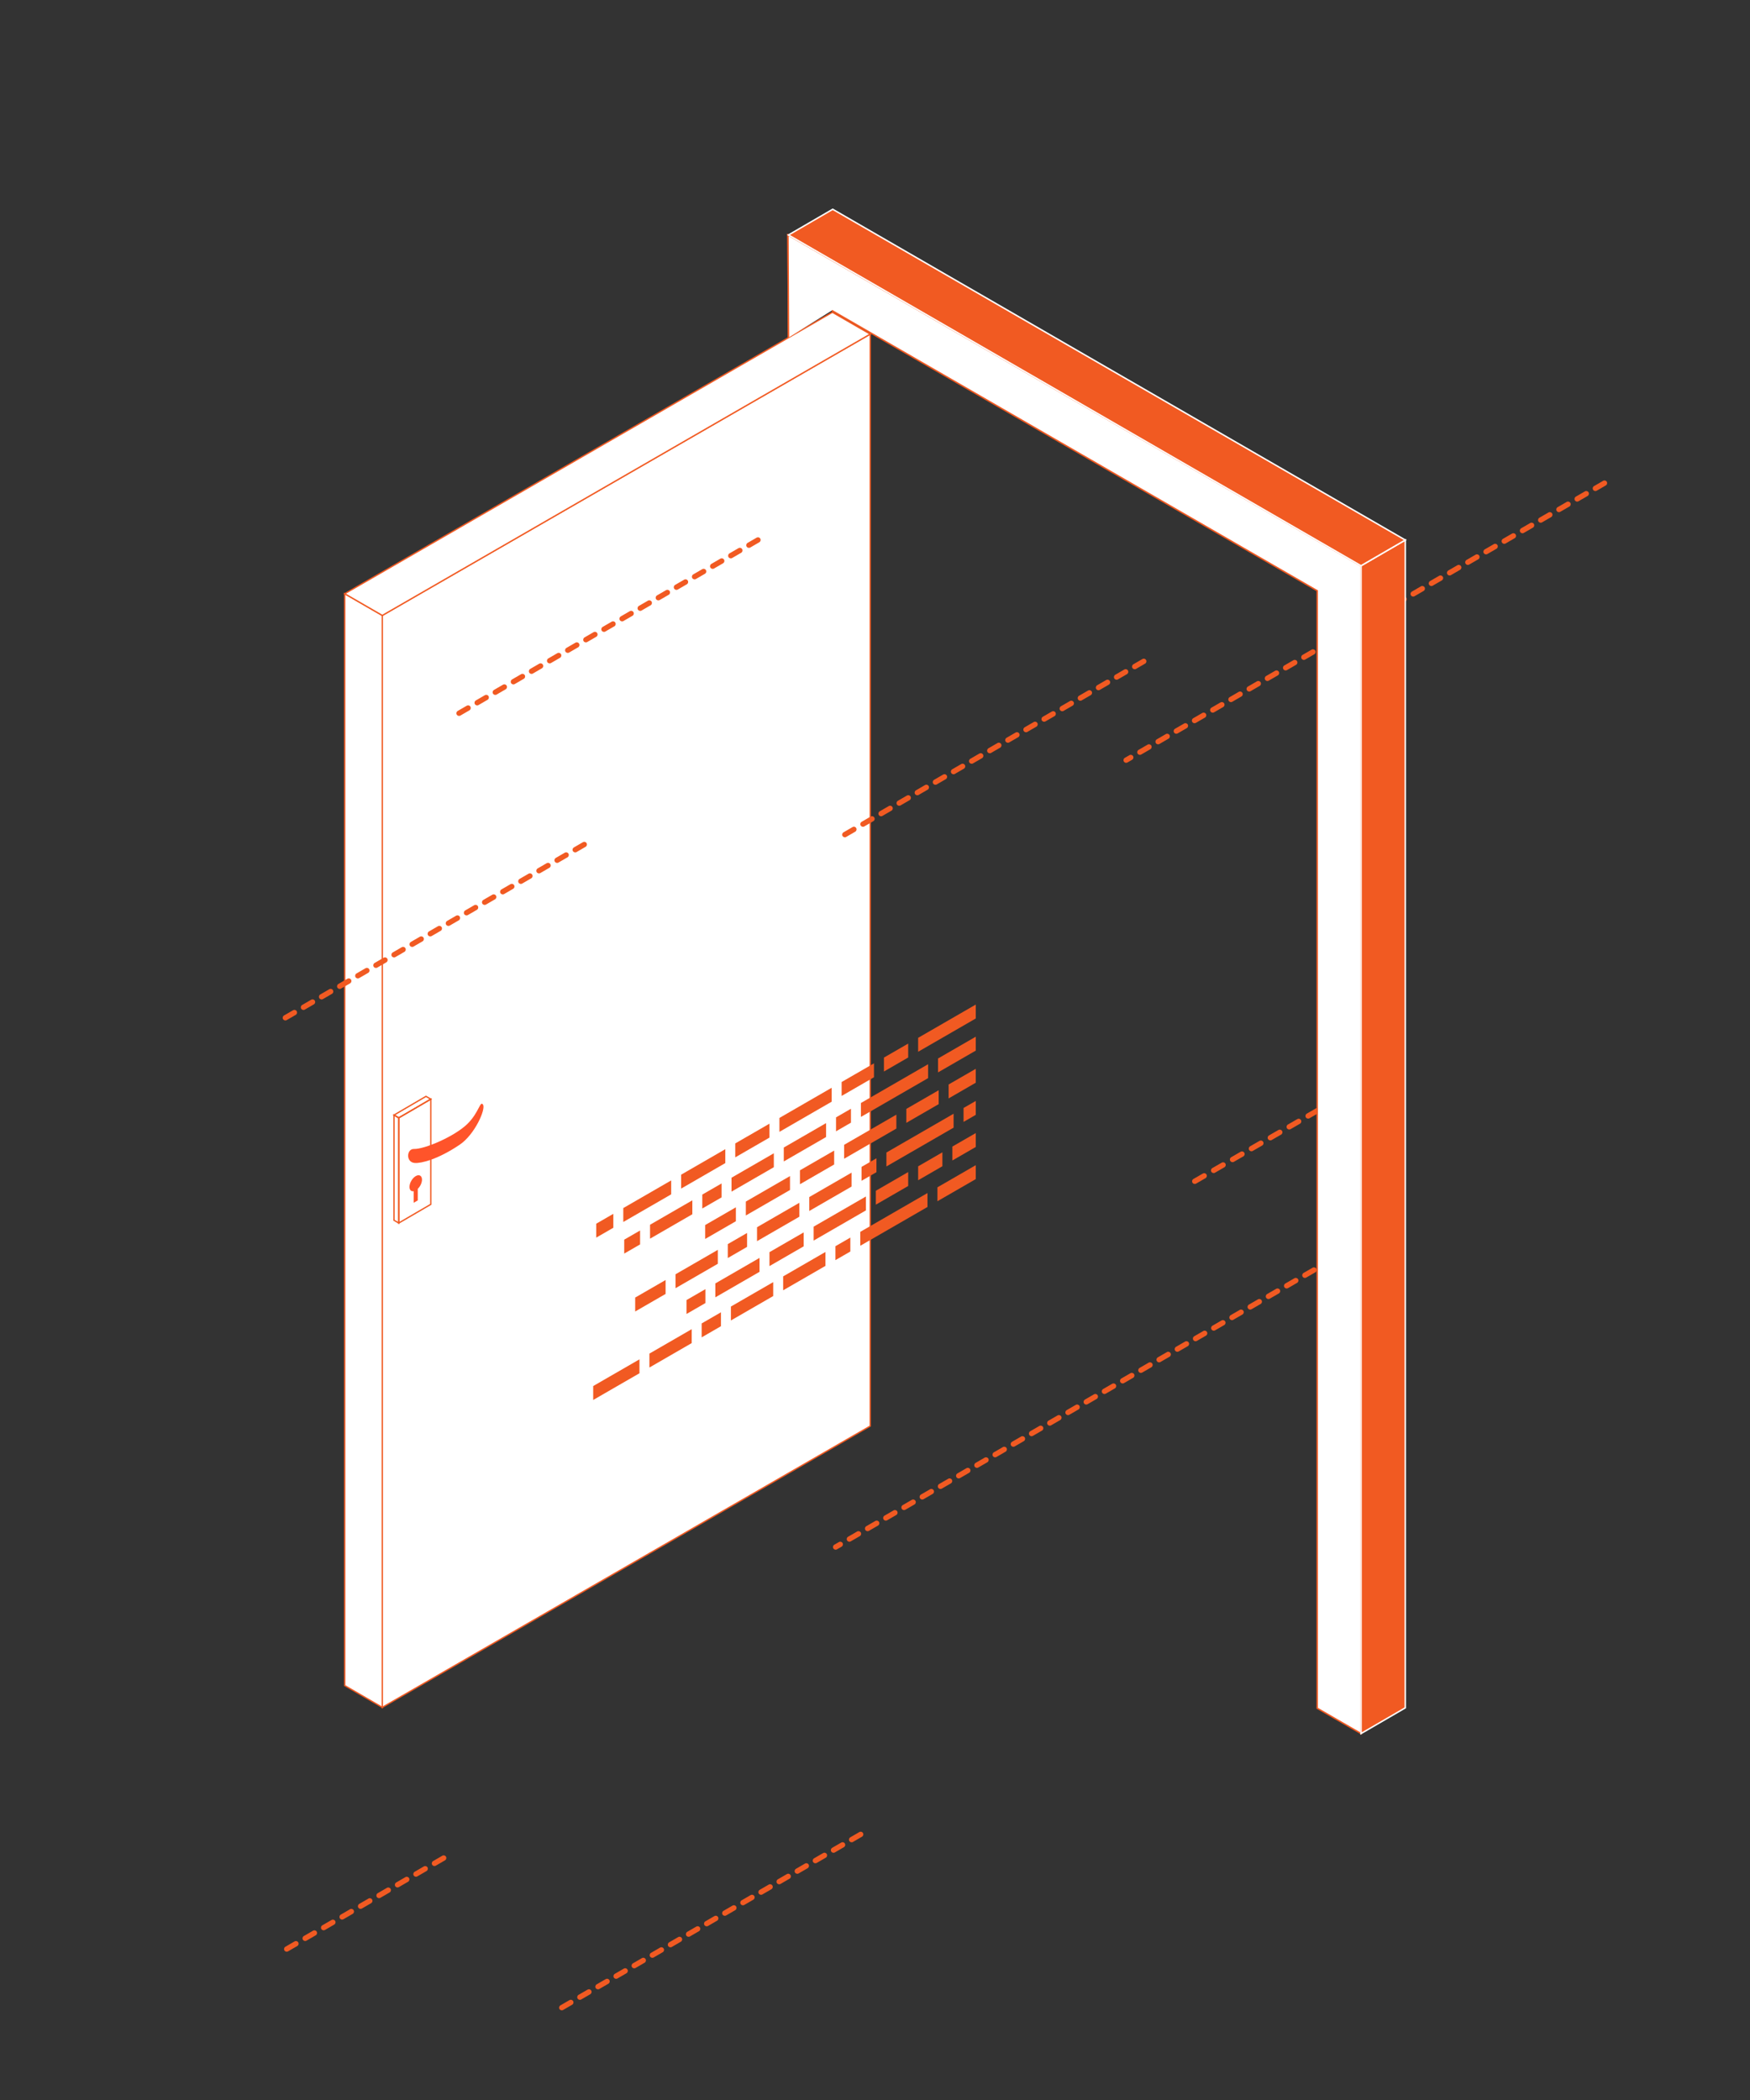<?xml version="1.0" standalone="no"?>
<svg xmlns:xlink="http://www.w3.org/1999/xlink" xmlns="http://www.w3.org/2000/svg" viewBox="0 0 500 600" width="500" height="600" preserveAspectRatio="xMidYMid meet" style="width: 100%; height: 100%; transform: translate3d(0px, 0px, 0px); content-visibility: visible;"><rect x="0" y="0" width="500" height="600" fill="#333333" stroke="none"/><defs><clipPath id="__lottie_element_419"><rect width="500" height="600" x="0" y="0"/></clipPath></defs><g clip-path="url(#__lottie_element_419)"><g transform="matrix(1,0,0,1,224.091,66.063)" opacity="1" style="display: block;"><g opacity="1" transform="matrix(1,0,0,1,82.912,215.143)"><path stroke-linecap="butt" stroke-linejoin="miter" fill-opacity="0" stroke-miterlimit="10" stroke="rgb(241,90,34)" stroke-opacity="1" stroke-width="0.419" d=" M81.865,214.095 C81.865,214.095 81.865,-119.566 81.865,-119.566 C81.865,-119.566 -81.865,-214.095 -81.865,-214.095 C-81.865,-214.095 -81.628,-165.365 -81.628,-165.365"/></g></g><g transform="matrix(1,0,0,1,97.537,88.271)" opacity="1" style="display: block;"><g opacity="1" transform="matrix(1,0,0,1,81.386,203.371)"><path fill="rgb(255,255,255)" fill-opacity="1" d=" M-69.717,-115.802 C-69.717,-115.802 -69.717,196.181 -69.717,196.181 C-69.717,196.181 69.717,115.801 69.717,115.801 C69.717,115.801 69.717,-196.181 69.717,-196.181 C69.717,-196.181 -69.717,-115.802 -69.717,-115.802z"/><path stroke-linecap="butt" stroke-linejoin="miter" fill-opacity="0" stroke-miterlimit="10" stroke="rgb(241,90,34)" stroke-opacity="1" stroke-width="0.381" d=" M-69.717,-115.802 C-69.717,-115.802 -69.717,196.181 -69.717,196.181 C-69.717,196.181 69.717,115.801 69.717,115.801 C69.717,115.801 69.717,-196.181 69.717,-196.181 C69.717,-196.181 -69.717,-115.802 -69.717,-115.802z"/></g><g opacity="1" transform="matrix(1,0,0,1,6.326,240.459)"><path fill="rgb(255,255,255)" fill-opacity="1" d=" M5.373,-152.89 C5.373,-152.89 5.373,159.093 5.373,159.093 C5.373,159.093 -5.373,152.856 -5.373,152.856 C-5.373,152.856 -5.373,-159.093 -5.373,-159.093 C-5.373,-159.093 5.373,-152.89 5.373,-152.89z"/><path stroke-linecap="butt" stroke-linejoin="miter" fill-opacity="0" stroke-miterlimit="10" stroke="rgb(241,90,34)" stroke-opacity="1" stroke-width="0.381" d=" M5.373,-152.89 C5.373,-152.89 5.373,159.093 5.373,159.093 C5.373,159.093 -5.373,152.856 -5.373,152.856 C-5.373,152.856 -5.373,-159.093 -5.373,-159.093 C-5.373,-159.093 5.373,-152.89 5.373,-152.89z"/></g><g opacity="1" transform="matrix(1,0,0,1,76.027,44.261)"><path fill="rgb(255,255,255)" fill-opacity="1" d=" M-75.075,37.104 C-75.075,37.104 -64.329,43.309 -64.329,43.309 C-64.329,43.309 75.075,-37.072 75.075,-37.072 C75.075,-37.072 64.271,-43.309 64.271,-43.309 C64.271,-43.309 -75.075,37.104 -75.075,37.104z"/><path stroke-linecap="butt" stroke-linejoin="miter" fill-opacity="0" stroke-miterlimit="10" stroke="rgb(241,90,34)" stroke-opacity="1" stroke-width="0.381" d=" M-75.075,37.104 C-75.075,37.104 -64.329,43.309 -64.329,43.309 C-64.329,43.309 75.075,-37.072 75.075,-37.072 C75.075,-37.072 64.271,-43.309 64.271,-43.309 C64.271,-43.309 -75.075,37.104 -75.075,37.104z"/></g><g opacity="1" transform="matrix(1,0,0,1,20.973,243.468)"><path stroke-linecap="butt" stroke-linejoin="miter" fill-opacity="0" stroke-miterlimit="10" stroke="rgb(241,90,34)" stroke-opacity="1" stroke-width="0.381" d=" M-4.579,-12.357 C-4.579,-12.357 -4.579,17.697 -4.579,17.697 C-4.579,17.697 4.579,12.358 4.579,12.358 C4.579,12.358 4.579,-17.697 4.579,-17.697 C4.579,-17.697 -4.579,-12.357 -4.579,-12.357z"/></g><g opacity="1" transform="matrix(1,0,0,1,15.713,245.743)"><path stroke-linecap="butt" stroke-linejoin="miter" fill-opacity="0" stroke-miterlimit="10" stroke="rgb(241,90,34)" stroke-opacity="1" stroke-width="0.381" d=" M0.685,-14.633 C0.685,-14.633 0.685,15.422 0.685,15.422 C0.685,15.422 -0.685,14.628 -0.685,14.628 C-0.685,14.628 -0.685,-15.422 -0.685,-15.422 C-0.685,-15.422 0.685,-14.633 0.685,-14.633z"/></g><g opacity="1" transform="matrix(1,0,0,1,20.29,228.042)"><path stroke-linecap="butt" stroke-linejoin="miter" fill-opacity="0" stroke-miterlimit="10" stroke="rgb(241,90,34)" stroke-opacity="1" stroke-width="0.381" d=" M-5.262,2.277 C-5.262,2.277 -3.893,3.067 -3.893,3.067 C-3.893,3.067 5.262,-2.273 5.262,-2.273 C5.262,-2.273 3.886,-3.067 3.886,-3.067 C3.886,-3.067 -5.262,2.277 -5.262,2.277z"/></g><g opacity="1" transform="matrix(1,0,0,1,21.246,251.443)"><path fill="rgb(255,84,42)" fill-opacity="1" d=" M1.787,-2.667 C1.787,-3.8 0.987,-4.256 0,-3.686 C-0.988,-3.116 -1.788,-1.736 -1.788,-0.603 C-1.788,0.295 -1.282,0.758 -0.581,0.631 C-0.581,0.631 -0.581,3.931 -0.581,3.931 C-0.581,3.931 0.58,3.26 0.58,3.26 C0.58,3.26 0.58,-0.04 0.58,-0.04 C1.281,-0.722 1.787,-1.769 1.787,-2.667z"/></g></g><g style="display: block;" transform="matrix(1,0,0,1,159.382,523.095)" opacity="1"><g opacity="1" transform="matrix(1,0,0,1,43.825,25.823)"><path fill="rgb(241,90,34)" fill-opacity="1" d=" M42.704,-25.574 C42.966,-25.574 43.222,-25.439 43.363,-25.195 C43.575,-24.83 43.449,-24.363 43.085,-24.152 C43.085,-24.152 40.497,-22.65 40.497,-22.65 C40.137,-22.438 39.668,-22.56 39.455,-22.928 C39.243,-23.293 39.368,-23.758 39.732,-23.969 C39.732,-23.969 42.32,-25.471 42.32,-25.471 C42.441,-25.541 42.573,-25.574 42.704,-25.574z M37.527,-22.574 C37.789,-22.574 38.045,-22.437 38.187,-22.193 C38.398,-21.828 38.273,-21.362 37.91,-21.15 C37.91,-21.15 35.321,-19.65 35.321,-19.65 C34.96,-19.437 34.491,-19.559 34.278,-19.926 C34.067,-20.291 34.192,-20.757 34.555,-20.969 C34.555,-20.969 37.144,-22.471 37.144,-22.471 C37.265,-22.541 37.396,-22.574 37.527,-22.574z M32.351,-19.573 C32.613,-19.573 32.868,-19.437 33.01,-19.193 C33.221,-18.828 33.097,-18.361 32.734,-18.15 C32.734,-18.15 30.144,-16.65 30.144,-16.65 C29.783,-16.44 29.315,-16.559 29.102,-16.926 C28.891,-17.291 29.017,-17.758 29.38,-17.969 C29.38,-17.969 31.967,-19.469 31.967,-19.469 C32.088,-19.539 32.22,-19.573 32.351,-19.573z M27.174,-16.572 C27.437,-16.572 27.692,-16.436 27.833,-16.191 C28.045,-15.827 27.921,-15.361 27.557,-15.15 C27.557,-15.15 24.968,-13.648 24.968,-13.648 C24.608,-13.436 24.139,-13.558 23.926,-13.926 C23.714,-14.291 23.84,-14.756 24.204,-14.967 C24.204,-14.967 26.791,-16.469 26.791,-16.469 C26.911,-16.539 27.043,-16.572 27.174,-16.572z M21.999,-13.57 C22.261,-13.57 22.517,-13.434 22.658,-13.189 C22.87,-12.824 22.745,-12.359 22.381,-12.148 C22.381,-12.148 19.794,-10.648 19.794,-10.648 C19.432,-10.435 18.964,-10.556 18.751,-10.924 C18.539,-11.289 18.664,-11.755 19.028,-11.967 C19.028,-11.967 21.617,-13.467 21.617,-13.467 C21.738,-13.537 21.868,-13.57 21.999,-13.57z M16.822,-10.568 C17.084,-10.568 17.341,-10.433 17.482,-10.189 C17.693,-9.824 17.568,-9.358 17.205,-9.146 C17.205,-9.146 14.618,-7.648 14.618,-7.648 C14.257,-7.438 13.787,-7.557 13.574,-7.924 C13.363,-8.288 13.488,-8.756 13.851,-8.967 C13.851,-8.967 16.441,-10.467 16.441,-10.467 C16.561,-10.537 16.691,-10.568 16.822,-10.568z M11.646,-7.568 C11.908,-7.568 12.165,-7.433 12.307,-7.189 C12.518,-6.824 12.392,-6.357 12.029,-6.146 C12.029,-6.146 9.441,-4.645 9.441,-4.645 C9.081,-4.435 8.611,-4.556 8.398,-4.922 C8.187,-5.287 8.312,-5.753 8.675,-5.965 C8.675,-5.965 11.264,-7.465 11.264,-7.465 C11.385,-7.535 11.515,-7.568 11.646,-7.568z M6.471,-4.568 C6.733,-4.568 6.989,-4.432 7.13,-4.188 C7.342,-3.823 7.216,-3.357 6.852,-3.146 C6.852,-3.146 4.264,-1.645 4.264,-1.645 C3.902,-1.433 3.435,-1.554 3.222,-1.922 C3.01,-2.287 3.135,-2.753 3.499,-2.964 C3.499,-2.964 6.087,-4.465 6.087,-4.465 C6.208,-4.535 6.34,-4.568 6.471,-4.568z M1.294,-1.566 C1.556,-1.566 1.813,-1.432 1.954,-1.188 C2.166,-0.823 2.039,-0.357 1.676,-0.145 C1.676,-0.145 -0.912,1.356 -0.912,1.356 C-1.273,1.569 -1.742,1.447 -1.955,1.079 C-2.166,0.714 -2.041,0.248 -1.678,0.036 C-1.678,0.036 0.911,-1.465 0.911,-1.465 C1.031,-1.535 1.163,-1.566 1.294,-1.566z M-3.882,1.434 C-3.62,1.434 -3.365,1.569 -3.223,1.813 C-3.012,2.178 -3.136,2.644 -3.499,2.856 C-3.499,2.856 -6.089,4.357 -6.089,4.357 C-6.449,4.566 -6.918,4.446 -7.131,4.08 C-7.342,3.715 -7.217,3.249 -6.854,3.037 C-6.854,3.037 -4.266,1.536 -4.266,1.536 C-4.145,1.466 -4.013,1.434 -3.882,1.434z M-9.059,4.436 C-8.797,4.436 -8.541,4.571 -8.4,4.815 C-8.188,5.18 -8.312,5.646 -8.676,5.858 C-8.676,5.858 -11.265,7.357 -11.265,7.357 C-11.627,7.569 -12.094,7.448 -12.307,7.08 C-12.519,6.715 -12.393,6.249 -12.029,6.038 C-12.029,6.038 -9.442,4.538 -9.442,4.538 C-9.322,4.468 -9.19,4.436 -9.059,4.436z M-14.236,7.436 C-13.974,7.436 -13.718,7.572 -13.576,7.816 C-13.365,8.181 -13.489,8.647 -13.852,8.858 C-13.852,8.858 -16.441,10.358 -16.441,10.358 C-16.802,10.571 -17.271,10.449 -17.484,10.081 C-17.695,9.716 -17.569,9.25 -17.206,9.039 C-17.206,9.039 -14.618,7.539 -14.618,7.539 C-14.498,7.469 -14.367,7.436 -14.236,7.436z M-19.412,10.438 C-19.15,10.438 -18.894,10.573 -18.752,10.818 C-18.541,11.182 -18.664,11.648 -19.029,11.859 C-19.029,11.859 -21.615,13.361 -21.615,13.361 C-21.977,13.574 -22.444,13.451 -22.658,13.083 C-22.869,12.718 -22.746,12.253 -22.381,12.042 C-22.381,12.042 -19.795,10.54 -19.795,10.54 C-19.674,10.47 -19.543,10.438 -19.412,10.438z M-24.587,13.438 C-24.325,13.438 -24.068,13.574 -23.926,13.818 C-23.715,14.183 -23.841,14.649 -24.204,14.861 C-24.204,14.861 -26.792,16.361 -26.792,16.361 C-27.153,16.571 -27.622,16.451 -27.835,16.085 C-28.046,15.72 -27.921,15.254 -27.558,15.042 C-27.558,15.042 -24.969,13.54 -24.969,13.54 C-24.848,13.47 -24.718,13.438 -24.587,13.438z M-29.762,16.438 C-29.5,16.438 -29.245,16.574 -29.104,16.818 C-28.892,17.183 -29.017,17.65 -29.381,17.861 C-29.381,17.861 -31.969,19.361 -31.969,19.361 C-32.329,19.573 -32.798,19.453 -33.011,19.085 C-33.223,18.721 -33.098,18.253 -32.734,18.042 C-32.734,18.042 -30.146,16.542 -30.146,16.542 C-30.025,16.472 -29.893,16.438 -29.762,16.438z M-34.939,19.439 C-34.677,19.439 -34.42,19.575 -34.279,19.82 C-34.068,20.184 -34.194,20.65 -34.557,20.861 C-34.557,20.861 -37.145,22.363 -37.145,22.363 C-37.507,22.576 -37.975,22.453 -38.188,22.085 C-38.399,21.72 -38.274,21.255 -37.911,21.044 C-37.911,21.044 -35.322,19.542 -35.322,19.542 C-35.202,19.472 -35.07,19.439 -34.939,19.439z M-40.115,22.441 C-39.853,22.441 -39.598,22.578 -39.456,22.822 C-39.245,23.187 -39.369,23.652 -39.732,23.863 C-39.732,23.863 -42.321,25.363 -42.321,25.363 C-42.682,25.573 -43.151,25.453 -43.364,25.087 C-43.575,24.722 -43.45,24.256 -43.087,24.044 C-43.087,24.044 -40.499,22.544 -40.499,22.544 C-40.378,22.474 -40.246,22.441 -40.115,22.441z"/></g></g><g style="display: block;" transform="matrix(1,0,0,1,340.234,313.96)" opacity="1"><g opacity="1" transform="matrix(1,0,0,1,20.678,12.336)"><path fill="rgb(241,90,34)" fill-opacity="1" d=" M19.557,-12.086 C19.821,-12.086 20.078,-11.949 20.219,-11.705 C20.429,-11.34 20.303,-10.874 19.938,-10.663 C19.938,-10.663 18.617,-9.901 18.617,-9.901 C18.252,-9.69 17.787,-9.815 17.576,-10.181 C17.366,-10.546 17.49,-11.012 17.855,-11.224 C17.855,-11.224 19.176,-11.985 19.176,-11.985 C19.296,-12.053 19.427,-12.086 19.557,-12.086z M15.155,-9.668 C15.155,-9.668 12.456,-8.112 12.456,-8.112 C12.091,-7.9 11.965,-7.434 12.175,-7.069 C12.387,-6.704 12.854,-6.581 13.219,-6.789 C13.219,-6.789 15.917,-8.345 15.917,-8.345 C16.282,-8.557 16.407,-9.023 16.197,-9.388 C16.056,-9.632 15.8,-9.769 15.536,-9.769 C15.407,-9.769 15.276,-9.736 15.155,-9.668z M9.755,-6.557 C9.755,-6.557 7.057,-5.001 7.057,-5.001 C6.692,-4.789 6.567,-4.323 6.777,-3.958 C6.988,-3.592 7.454,-3.468 7.819,-3.678 C7.819,-3.678 10.518,-5.235 10.518,-5.235 C10.882,-5.446 11.008,-5.912 10.798,-6.277 C10.656,-6.521 10.401,-6.658 10.137,-6.658 C10.008,-6.658 9.876,-6.625 9.755,-6.557z M4.357,-3.446 C4.357,-3.446 1.658,-1.89 1.658,-1.89 C1.293,-1.678 1.168,-1.212 1.378,-0.847 C1.59,-0.483 2.056,-0.359 2.421,-0.567 C2.421,-0.567 5.119,-2.124 5.119,-2.124 C5.484,-2.335 5.61,-2.801 5.4,-3.166 C5.259,-3.41 5.002,-3.547 4.738,-3.547 C4.609,-3.547 4.478,-3.515 4.357,-3.446z M-1.043,-0.334 C-1.043,-0.334 -3.741,1.221 -3.741,1.221 C-4.106,1.433 -4.231,1.899 -4.021,2.263 C-3.81,2.627 -3.342,2.755 -2.979,2.543 C-2.979,2.543 -0.28,0.989 -0.28,0.989 C0.085,0.777 0.21,0.311 0,-0.054 C-0.142,-0.298 -0.397,-0.435 -0.661,-0.435 C-0.79,-0.435 -0.922,-0.402 -1.043,-0.334z M-6.439,2.777 C-6.439,2.777 -9.139,4.332 -9.139,4.332 C-9.506,4.542 -9.631,5.008 -9.421,5.373 C-9.209,5.741 -8.74,5.864 -8.38,5.654 C-8.38,5.654 -5.678,4.1 -5.678,4.1 C-5.314,3.89 -5.188,3.423 -5.398,3.057 C-5.539,2.813 -5.796,2.676 -6.06,2.676 C-6.189,2.676 -6.32,2.709 -6.439,2.777z M-11.841,5.888 C-11.841,5.888 -14.539,7.444 -14.539,7.444 C-14.904,7.656 -15.029,8.122 -14.819,8.487 C-14.606,8.85 -14.14,8.977 -13.777,8.767 C-13.777,8.767 -11.078,7.21 -11.078,7.21 C-10.713,6.999 -10.588,6.533 -10.798,6.168 C-10.94,5.924 -11.195,5.787 -11.458,5.787 C-11.588,5.787 -11.72,5.82 -11.841,5.888z M-17.238,8.999 C-17.238,8.999 -19.939,10.555 -19.939,10.555 C-20.304,10.767 -20.429,11.233 -20.219,11.598 C-20.007,11.963 -19.541,12.086 -19.176,11.878 C-19.176,11.878 -16.477,10.321 -16.477,10.321 C-16.112,10.11 -15.987,9.644 -16.197,9.279 C-16.338,9.035 -16.594,8.898 -16.858,8.898 C-16.987,8.898 -17.117,8.931 -17.238,8.999z"/></g></g><g style="display: block;" transform="matrix(1,0,0,1,80.795,529.741)" opacity="1"><g opacity="1" transform="matrix(1,0,0,1,23.546,14.072)"><path fill="rgb(241,90,34)" fill-opacity="1" d=" M-22.425,13.822 C-22.687,13.822 -22.943,13.687 -23.085,13.443 C-23.296,13.078 -23.171,12.612 -22.808,12.4 C-22.808,12.4 -20.17,10.871 -20.17,10.871 C-19.81,10.659 -19.341,10.78 -19.128,11.148 C-18.917,11.513 -19.042,11.979 -19.405,12.19 C-19.405,12.19 -22.042,13.72 -22.042,13.72 C-22.163,13.79 -22.294,13.822 -22.425,13.822z M-17.149,10.762 C-17.411,10.762 -17.667,10.627 -17.809,10.382 C-18.02,10.018 -17.895,9.551 -17.532,9.34 C-17.532,9.34 -14.893,7.811 -14.893,7.811 C-14.532,7.599 -14.063,7.72 -13.85,8.088 C-13.639,8.452 -13.764,8.919 -14.127,9.13 C-14.127,9.13 -16.766,10.659 -16.766,10.659 C-16.887,10.729 -17.018,10.762 -17.149,10.762z M-11.873,7.702 C-12.135,7.702 -12.391,7.566 -12.533,7.322 C-12.744,6.957 -12.619,6.491 -12.255,6.28 C-12.255,6.28 -9.617,4.75 -9.617,4.75 C-9.256,4.539 -8.787,4.66 -8.574,5.027 C-8.363,5.392 -8.488,5.858 -8.851,6.07 C-8.851,6.07 -11.49,7.599 -11.49,7.599 C-11.611,7.669 -11.742,7.702 -11.873,7.702z M-6.595,4.642 C-6.857,4.642 -7.113,4.506 -7.255,4.262 C-7.466,3.897 -7.341,3.431 -6.978,3.22 C-6.978,3.22 -4.341,1.69 -4.341,1.69 C-3.98,1.479 -3.511,1.599 -3.298,1.967 C-3.087,2.332 -3.212,2.798 -3.575,3.01 C-3.575,3.01 -6.212,4.539 -6.212,4.539 C-6.333,4.609 -6.464,4.642 -6.595,4.642z M-1.319,1.583 C-1.581,1.583 -1.837,1.447 -1.979,1.203 C-2.19,0.838 -2.067,0.372 -1.702,0.161 C-1.702,0.161 0.936,-1.37 0.936,-1.37 C1.296,-1.582 1.765,-1.461 1.978,-1.093 C2.189,-0.728 2.066,-0.262 1.701,-0.051 C1.701,-0.051 -0.936,1.48 -0.936,1.48 C-1.057,1.55 -1.188,1.583 -1.319,1.583z M3.957,-1.477 C3.695,-1.477 3.439,-1.613 3.297,-1.857 C3.086,-2.222 3.21,-2.688 3.574,-2.899 C3.574,-2.899 6.213,-4.43 6.213,-4.43 C6.575,-4.642 7.043,-4.521 7.256,-4.153 C7.467,-3.789 7.343,-3.322 6.979,-3.111 C6.979,-3.111 4.34,-1.58 4.34,-1.58 C4.219,-1.51 4.088,-1.477 3.957,-1.477z M9.233,-4.538 C8.971,-4.538 8.715,-4.673 8.574,-4.917 C8.362,-5.282 8.486,-5.748 8.851,-5.96 C8.851,-5.96 11.489,-7.491 11.489,-7.491 C11.851,-7.702 12.319,-7.581 12.532,-7.214 C12.743,-6.849 12.62,-6.383 12.255,-6.171 C12.255,-6.171 9.616,-4.64 9.616,-4.64 C9.495,-4.57 9.364,-4.538 9.233,-4.538z M14.511,-7.598 C14.249,-7.598 13.993,-7.733 13.851,-7.978 C13.64,-8.342 13.763,-8.808 14.128,-9.02 C14.128,-9.02 16.765,-10.551 16.765,-10.551 C17.127,-10.762 17.595,-10.642 17.808,-10.274 C18.019,-9.909 17.896,-9.443 17.531,-9.231 C17.531,-9.231 14.894,-7.701 14.894,-7.701 C14.773,-7.631 14.642,-7.598 14.511,-7.598z M19.787,-10.658 C19.525,-10.658 19.269,-10.794 19.127,-11.038 C18.916,-11.403 19.041,-11.869 19.404,-12.08 C19.404,-12.08 22.042,-13.61 22.042,-13.61 C22.403,-13.822 22.871,-13.7 23.084,-13.333 C23.296,-12.968 23.17,-12.502 22.807,-12.29 C22.807,-12.29 20.17,-10.761 20.17,-10.761 C20.049,-10.691 19.918,-10.658 19.787,-10.658z"/></g></g><g style="display: block;" transform="matrix(1,0,0,1,237.637,361.735)" opacity="1"><g opacity="1" transform="matrix(1,0,0,1,69.454,40.643)"><path fill="rgb(241,90,34)" fill-opacity="1" d=" M-65.073,37.742 C-65.284,37.377 -65.159,36.911 -64.796,36.699 C-64.796,36.699 -62.193,35.191 -62.193,35.191 C-61.829,34.981 -61.362,35.105 -61.15,35.469 C-60.939,35.834 -61.063,36.3 -61.426,36.512 C-61.426,36.512 -64.03,38.018 -64.03,38.018 C-64.151,38.088 -64.282,38.122 -64.413,38.122 C-64.675,38.122 -64.931,37.984 -65.073,37.742z M-59.867,34.728 C-60.078,34.363 -59.953,33.896 -59.59,33.684 C-59.59,33.684 -56.986,32.176 -56.986,32.176 C-56.624,31.966 -56.155,32.087 -55.943,32.454 C-55.732,32.819 -55.858,33.284 -56.221,33.495 C-56.221,33.495 -58.824,35.005 -58.824,35.005 C-58.945,35.075 -59.075,35.107 -59.206,35.107 C-59.468,35.107 -59.725,34.972 -59.867,34.728z M-54.66,31.712 C-54.872,31.347 -54.746,30.88 -54.383,30.669 C-54.383,30.669 -51.779,29.163 -51.779,29.163 C-51.416,28.951 -50.949,29.075 -50.738,29.439 C-50.527,29.804 -50.651,30.271 -51.014,30.482 C-51.014,30.482 -53.618,31.988 -53.618,31.988 C-53.739,32.058 -53.87,32.092 -54.001,32.092 C-54.263,32.092 -54.519,31.955 -54.66,31.712z M-49.456,28.697 C-49.667,28.332 -49.541,27.866 -49.178,27.654 C-49.178,27.654 -46.576,26.147 -46.576,26.147 C-46.212,25.936 -45.745,26.061 -45.533,26.424 C-45.322,26.789 -45.447,27.255 -45.81,27.467 C-45.81,27.467 -48.413,28.973 -48.413,28.973 C-48.534,29.043 -48.665,29.076 -48.796,29.076 C-49.058,29.076 -49.314,28.939 -49.456,28.697z M-44.249,25.683 C-44.46,25.318 -44.336,24.852 -43.973,24.64 C-43.973,24.64 -41.37,23.133 -41.37,23.133 C-41.006,22.92 -40.539,23.045 -40.327,23.41 C-40.116,23.775 -40.241,24.241 -40.604,24.452 C-40.604,24.452 -43.206,25.96 -43.206,25.96 C-43.327,26.03 -43.459,26.062 -43.59,26.062 C-43.852,26.062 -44.107,25.925 -44.249,25.683z M-39.044,22.667 C-39.255,22.302 -39.13,21.836 -38.767,21.625 C-38.767,21.625 -36.163,20.117 -36.163,20.117 C-35.802,19.905 -35.332,20.03 -35.12,20.395 C-34.909,20.759 -35.035,21.225 -35.398,21.437 C-35.398,21.437 -38.001,22.944 -38.001,22.944 C-38.122,23.014 -38.252,23.047 -38.383,23.047 C-38.645,23.047 -38.902,22.91 -39.044,22.667z M-33.837,19.653 C-34.049,19.288 -33.924,18.822 -33.56,18.611 C-33.56,18.611 -30.958,17.102 -30.958,17.102 C-30.596,16.889 -30.128,17.011 -29.917,17.379 C-29.705,17.744 -29.83,18.21 -30.193,18.421 C-30.193,18.421 -32.794,19.93 -32.794,19.93 C-32.915,20 -33.047,20.033 -33.178,20.033 C-33.44,20.033 -33.696,19.897 -33.837,19.653z M-28.633,16.637 C-28.844,16.273 -28.718,15.806 -28.355,15.595 C-28.355,15.595 -25.753,14.088 -25.753,14.088 C-25.389,13.878 -24.922,14 -24.71,14.365 C-24.499,14.73 -24.623,15.196 -24.986,15.407 C-24.986,15.407 -27.59,16.914 -27.59,16.914 C-27.711,16.984 -27.842,17.017 -27.973,17.017 C-28.235,17.017 -28.491,16.88 -28.633,16.637z M-23.426,13.622 C-23.637,13.257 -23.513,12.791 -23.15,12.579 C-23.15,12.579 -20.547,11.072 -20.547,11.072 C-20.183,10.862 -19.715,10.984 -19.503,11.349 C-19.292,11.714 -19.418,12.18 -19.781,12.392 C-19.781,12.392 -22.383,13.899 -22.383,13.899 C-22.504,13.969 -22.635,14.001 -22.766,14.001 C-23.028,14.001 -23.284,13.865 -23.426,13.622z M-18.219,10.608 C-18.431,10.243 -18.306,9.777 -17.943,9.565 C-17.943,9.565 -15.34,8.058 -15.34,8.058 C-14.978,7.847 -14.509,7.972 -14.298,8.335 C-14.087,8.7 -14.212,9.166 -14.575,9.378 C-14.575,9.378 -17.178,10.885 -17.178,10.885 C-17.299,10.955 -17.43,10.987 -17.561,10.987 C-17.823,10.987 -18.078,10.85 -18.219,10.608z M-13.016,7.592 C-13.227,7.227 -13.101,6.76 -12.738,6.549 C-12.738,6.549 -10.135,5.043 -10.135,5.043 C-9.773,4.831 -9.304,4.956 -9.092,5.32 C-8.881,5.684 -9.007,6.151 -9.37,6.362 C-9.37,6.362 -11.973,7.868 -11.973,7.868 C-12.093,7.938 -12.224,7.972 -12.355,7.972 C-12.617,7.972 -12.874,7.835 -13.016,7.592z M-7.81,4.577 C-8.021,4.212 -7.896,3.747 -7.533,3.536 C-7.533,3.536 -4.93,2.027 -4.93,2.027 C-4.566,1.816 -4.099,1.936 -3.887,2.304 C-3.676,2.669 -3.8,3.135 -4.163,3.347 C-4.163,3.347 -6.766,4.855 -6.766,4.855 C-6.887,4.925 -7.019,4.958 -7.15,4.958 C-7.412,4.958 -7.668,4.821 -7.81,4.577z M-2.604,1.562 C-2.815,1.197 -2.689,0.731 -2.326,0.52 C-2.326,0.52 0.277,-0.987 0.277,-0.987 C0.64,-1.2 1.108,-1.075 1.32,-0.71 C1.531,-0.345 1.405,0.121 1.042,0.332 C1.042,0.332 -1.561,1.839 -1.561,1.839 C-1.682,1.909 -1.812,1.942 -1.943,1.942 C-2.205,1.942 -2.462,1.804 -2.604,1.562z M2.602,-1.453 C2.391,-1.818 2.516,-2.284 2.88,-2.496 C2.88,-2.496 5.482,-4.002 5.482,-4.002 C5.845,-4.216 6.312,-4.093 6.523,-3.726 C6.735,-3.361 6.61,-2.895 6.247,-2.683 C6.247,-2.683 3.645,-1.176 3.645,-1.176 C3.524,-1.106 3.393,-1.073 3.262,-1.073 C3,-1.073 2.744,-1.209 2.602,-1.453z M7.807,-4.467 C7.596,-4.832 7.722,-5.298 8.085,-5.51 C8.085,-5.51 10.688,-7.017 10.688,-7.017 C11.05,-7.227 11.518,-7.104 11.73,-6.74 C11.941,-6.375 11.817,-5.909 11.454,-5.697 C11.454,-5.697 8.85,-4.19 8.85,-4.19 C8.729,-4.12 8.598,-4.087 8.467,-4.087 C8.205,-4.087 7.949,-4.224 7.807,-4.467z M13.014,-7.483 C12.803,-7.848 12.927,-8.314 13.29,-8.525 C13.29,-8.525 15.893,-10.032 15.893,-10.032 C16.257,-10.242 16.724,-10.12 16.936,-9.755 C17.147,-9.39 17.023,-8.924 16.66,-8.713 C16.66,-8.713 14.057,-7.206 14.057,-7.206 C13.936,-7.136 13.805,-7.104 13.674,-7.104 C13.412,-7.104 13.156,-7.24 13.014,-7.483z M18.219,-10.497 C18.008,-10.862 18.134,-11.328 18.497,-11.539 C18.497,-11.539 21.1,-13.048 21.1,-13.048 C21.464,-13.258 21.931,-13.137 22.143,-12.771 C22.354,-12.406 22.228,-11.941 21.865,-11.729 C21.865,-11.729 19.262,-10.22 19.262,-10.22 C19.141,-10.15 19.011,-10.117 18.88,-10.117 C18.618,-10.117 18.361,-10.253 18.219,-10.497z M23.424,-13.512 C23.213,-13.877 23.339,-14.343 23.702,-14.555 C23.702,-14.555 26.305,-16.062 26.305,-16.062 C26.668,-16.273 27.135,-16.148 27.346,-15.785 C27.558,-15.42 27.433,-14.954 27.07,-14.742 C27.07,-14.742 24.467,-13.235 24.467,-13.235 C24.347,-13.165 24.216,-13.133 24.085,-13.133 C23.823,-13.133 23.566,-13.27 23.424,-13.512z M28.63,-16.528 C28.419,-16.893 28.545,-17.359 28.908,-17.57 C28.908,-17.57 31.51,-19.077 31.51,-19.077 C31.872,-19.289 32.341,-19.164 32.553,-18.8 C32.764,-18.436 32.639,-17.969 32.276,-17.758 C32.276,-17.758 29.673,-16.251 29.673,-16.251 C29.552,-16.181 29.421,-16.148 29.29,-16.148 C29.028,-16.148 28.772,-16.285 28.63,-16.528z M33.836,-19.542 C33.625,-19.907 33.75,-20.373 34.113,-20.584 C34.113,-20.584 36.716,-22.092 36.716,-22.092 C37.08,-22.304 37.547,-22.179 37.759,-21.814 C37.97,-21.45 37.845,-20.984 37.482,-20.772 C37.482,-20.772 34.879,-19.265 34.879,-19.265 C34.758,-19.195 34.627,-19.162 34.496,-19.162 C34.234,-19.162 33.978,-19.299 33.836,-19.542z M39.042,-22.558 C38.831,-22.922 38.956,-23.388 39.319,-23.6 C39.319,-23.6 41.921,-25.107 41.921,-25.107 C42.284,-25.32 42.753,-25.198 42.964,-24.83 C43.176,-24.465 43.05,-23.999 42.686,-23.788 C42.686,-23.788 40.085,-22.281 40.085,-22.281 C39.964,-22.211 39.833,-22.178 39.702,-22.178 C39.44,-22.178 39.184,-22.313 39.042,-22.558z M44.247,-25.572 C44.036,-25.936 44.162,-26.404 44.525,-26.615 C44.525,-26.615 47.128,-28.123 47.128,-28.123 C47.492,-28.336 47.959,-28.213 48.171,-27.846 C48.382,-27.481 48.256,-27.015 47.893,-26.803 C47.893,-26.803 45.289,-25.296 45.289,-25.296 C45.169,-25.226 45.039,-25.192 44.908,-25.192 C44.646,-25.192 44.389,-25.327 44.247,-25.572z M49.453,-28.587 C49.242,-28.952 49.367,-29.418 49.73,-29.63 C49.73,-29.63 52.333,-31.137 52.333,-31.137 C52.695,-31.347 53.164,-31.225 53.376,-30.86 C53.587,-30.495 53.462,-30.029 53.099,-29.817 C53.099,-29.817 50.496,-28.311 50.496,-28.311 C50.375,-28.241 50.244,-28.208 50.113,-28.208 C49.851,-28.208 49.595,-28.344 49.453,-28.587z M54.659,-31.604 C54.448,-31.969 54.573,-32.434 54.936,-32.645 C54.936,-32.645 57.539,-34.152 57.539,-34.152 C57.903,-34.362 58.37,-34.24 58.582,-33.875 C58.793,-33.51 58.668,-33.044 58.305,-32.833 C58.305,-32.833 55.702,-31.326 55.702,-31.326 C55.581,-31.256 55.45,-31.223 55.319,-31.223 C55.057,-31.223 54.801,-31.361 54.659,-31.604z M59.865,-34.617 C59.654,-34.982 59.779,-35.449 60.142,-35.66 C60.142,-35.66 62.745,-37.166 62.745,-37.166 C63.108,-37.378 63.575,-37.253 63.786,-36.889 C63.998,-36.525 63.873,-36.058 63.509,-35.847 C63.509,-35.847 60.906,-34.34 60.906,-34.34 C60.786,-34.27 60.656,-34.237 60.525,-34.237 C60.263,-34.237 60.006,-34.374 59.865,-34.617z M65.07,-37.632 C64.859,-37.997 64.985,-38.463 65.348,-38.675 C65.348,-38.675 67.951,-40.182 67.951,-40.182 C68.314,-40.393 68.781,-40.269 68.993,-39.906 C69.204,-39.541 69.079,-39.074 68.716,-38.862 C68.716,-38.862 66.113,-37.355 66.113,-37.355 C65.992,-37.285 65.861,-37.253 65.73,-37.253 C65.468,-37.253 65.212,-37.39 65.07,-37.632z M-68.333,40.393 C-68.202,40.393 -68.072,40.36 -67.951,40.29 C-67.951,40.29 -66.632,39.525 -66.632,39.525 C-66.267,39.313 -66.143,38.847 -66.355,38.482 C-66.566,38.115 -67.033,37.993 -67.396,38.206 C-67.396,38.206 -68.717,38.971 -68.717,38.971 C-69.082,39.182 -69.204,39.649 -68.993,40.014 C-68.851,40.258 -68.595,40.393 -68.333,40.393z"/></g></g><g style="display: block;" transform="matrix(1,0,0,1,-58.313,551.299)" opacity="1"><g opacity="1" transform="matrix(1,0,0,1,23.546,14.072)"><path fill="rgb(241,90,34)" fill-opacity="1" d=" M-22.425,13.822 C-22.687,13.822 -22.943,13.687 -23.085,13.443 C-23.296,13.078 -23.171,12.612 -22.808,12.4 C-22.808,12.4 -20.17,10.871 -20.17,10.871 C-19.81,10.659 -19.341,10.78 -19.128,11.148 C-18.917,11.513 -19.042,11.979 -19.405,12.19 C-19.405,12.19 -22.042,13.72 -22.042,13.72 C-22.163,13.79 -22.294,13.822 -22.425,13.822z M-17.149,10.762 C-17.411,10.762 -17.667,10.627 -17.809,10.382 C-18.02,10.018 -17.895,9.551 -17.532,9.34 C-17.532,9.34 -14.893,7.811 -14.893,7.811 C-14.532,7.599 -14.063,7.72 -13.85,8.088 C-13.639,8.452 -13.764,8.919 -14.127,9.13 C-14.127,9.13 -16.766,10.659 -16.766,10.659 C-16.887,10.729 -17.018,10.762 -17.149,10.762z M-11.873,7.702 C-12.135,7.702 -12.391,7.566 -12.533,7.322 C-12.744,6.957 -12.619,6.491 -12.255,6.28 C-12.255,6.28 -9.617,4.75 -9.617,4.75 C-9.256,4.539 -8.787,4.66 -8.574,5.027 C-8.363,5.392 -8.488,5.858 -8.851,6.07 C-8.851,6.07 -11.49,7.599 -11.49,7.599 C-11.611,7.669 -11.742,7.702 -11.873,7.702z M-6.595,4.642 C-6.857,4.642 -7.113,4.506 -7.255,4.262 C-7.466,3.897 -7.341,3.431 -6.978,3.22 C-6.978,3.22 -4.341,1.69 -4.341,1.69 C-3.98,1.479 -3.511,1.599 -3.298,1.967 C-3.087,2.332 -3.212,2.798 -3.575,3.01 C-3.575,3.01 -6.212,4.539 -6.212,4.539 C-6.333,4.609 -6.464,4.642 -6.595,4.642z M-1.319,1.583 C-1.581,1.583 -1.837,1.447 -1.979,1.203 C-2.19,0.838 -2.067,0.372 -1.702,0.161 C-1.702,0.161 0.936,-1.37 0.936,-1.37 C1.296,-1.582 1.765,-1.461 1.978,-1.093 C2.189,-0.728 2.066,-0.262 1.701,-0.051 C1.701,-0.051 -0.936,1.48 -0.936,1.48 C-1.057,1.55 -1.188,1.583 -1.319,1.583z M3.957,-1.477 C3.695,-1.477 3.439,-1.613 3.297,-1.857 C3.086,-2.222 3.21,-2.688 3.574,-2.899 C3.574,-2.899 6.213,-4.43 6.213,-4.43 C6.575,-4.642 7.043,-4.521 7.256,-4.153 C7.467,-3.789 7.343,-3.322 6.979,-3.111 C6.979,-3.111 4.34,-1.58 4.34,-1.58 C4.219,-1.51 4.088,-1.477 3.957,-1.477z M9.233,-4.538 C8.971,-4.538 8.715,-4.673 8.574,-4.917 C8.362,-5.282 8.486,-5.748 8.851,-5.96 C8.851,-5.96 11.489,-7.491 11.489,-7.491 C11.851,-7.702 12.319,-7.581 12.532,-7.214 C12.743,-6.849 12.62,-6.383 12.255,-6.171 C12.255,-6.171 9.616,-4.64 9.616,-4.64 C9.495,-4.57 9.364,-4.538 9.233,-4.538z M14.511,-7.598 C14.249,-7.598 13.993,-7.733 13.851,-7.978 C13.64,-8.342 13.763,-8.808 14.128,-9.02 C14.128,-9.02 16.765,-10.551 16.765,-10.551 C17.127,-10.762 17.595,-10.642 17.808,-10.274 C18.019,-9.909 17.896,-9.443 17.531,-9.231 C17.531,-9.231 14.894,-7.701 14.894,-7.701 C14.773,-7.631 14.642,-7.598 14.511,-7.598z M19.787,-10.658 C19.525,-10.658 19.269,-10.794 19.127,-11.038 C18.916,-11.403 19.041,-11.869 19.404,-12.08 C19.404,-12.08 22.042,-13.61 22.042,-13.61 C22.403,-13.822 22.871,-13.701 23.084,-13.333 C23.296,-12.968 23.17,-12.502 22.807,-12.29 C22.807,-12.29 20.17,-10.761 20.17,-10.761 C20.049,-10.691 19.918,-10.658 19.787,-10.658z"/></g></g><g style="display: block;" transform="matrix(1,0,0,1,169.234,286.772)" opacity="1"><g opacity="1" transform="matrix(1,0,0,1,79.051,47.381)"><path fill="rgb(241,90,34)" fill-opacity="1" d=" M-2.132,-0.757 C-2.132,-0.757 -2.132,3.22 -2.132,3.22 C-2.132,3.22 2.132,0.757 2.132,0.757 C2.132,0.757 2.132,-3.22 2.132,-3.22 C2.132,-3.22 -2.132,-0.757 -2.132,-0.757z"/></g><g opacity="1" transform="matrix(1,0,0,1,71.765,33.233)"><path fill="rgb(241,90,34)" fill-opacity="1" d=" M-2.133,-0.757 C-2.133,-0.757 -2.133,3.22 -2.133,3.22 C-2.133,3.22 2.133,0.757 2.133,0.757 C2.133,0.757 2.133,-3.22 2.133,-3.22 C2.133,-3.22 -2.133,-0.757 -2.133,-0.757z"/></g><g opacity="1" transform="matrix(1,0,0,1,53.103,62.363)"><path fill="rgb(241,90,34)" fill-opacity="1" d=" M6.043,-5.478 C6.043,-5.478 -6.043,1.501 -6.043,1.501 C-6.043,1.501 -6.043,5.478 -6.043,5.478 C-6.043,5.478 6.043,-1.5 6.043,-1.5 C6.043,-1.5 6.043,-5.478 6.043,-5.478z"/></g><g opacity="1" transform="matrix(1,0,0,1,68.032,53.743)"><path fill="rgb(241,90,34)" fill-opacity="1" d=" M-6.043,1.5 C-6.043,1.5 -6.043,5.478 -6.043,5.478 C-6.043,5.478 6.043,-1.5 6.043,-1.5 C6.043,-1.5 6.043,-5.478 6.043,-5.478 C6.043,-5.478 -6.043,1.5 -6.043,1.5z"/></g><g opacity="1" transform="matrix(1,0,0,1,60.745,39.595)"><path fill="rgb(241,90,34)" fill-opacity="1" d=" M-6.043,5.477 C-6.043,5.477 6.043,-1.501 6.043,-1.501 C6.043,-1.501 6.043,-5.477 6.043,-5.477 C6.043,-5.477 -6.043,1.501 -6.043,1.501 C-6.043,1.501 -6.043,5.477 -6.043,5.477z"/></g><g opacity="1" transform="matrix(1,0,0,1,29.609,85.104)"><path fill="rgb(241,90,34)" fill-opacity="1" d=" M2.7,-3.547 C2.7,-3.547 -2.7,-0.43 -2.7,-0.43 C-2.7,-0.43 -2.7,3.547 -2.7,3.547 C-2.7,3.547 2.7,0.43 2.7,0.43 C2.7,0.43 2.7,-3.547 2.7,-3.547z"/></g><g opacity="1" transform="matrix(1,0,0,1,33.997,91.749)"><path fill="rgb(241,90,34)" fill-opacity="1" d=" M2.755,0.398 C2.755,0.398 2.755,-3.579 2.755,-3.579 C2.755,-3.579 -2.755,-0.398 -2.755,-0.398 C-2.755,-0.398 -2.755,3.579 -2.755,3.579 C-2.755,3.579 2.755,0.398 2.755,0.398z"/></g><g opacity="1" transform="matrix(1,0,0,1,45.816,48.215)"><path fill="rgb(241,90,34)" fill-opacity="1" d=" M-6.043,5.477 C-6.043,5.477 6.043,-1.501 6.043,-1.501 C6.043,-1.501 6.043,-5.477 6.043,-5.477 C6.043,-5.477 -6.043,1.5 -6.043,1.5 C-6.043,1.5 -6.043,5.477 -6.043,5.477z"/></g><g opacity="1" transform="matrix(1,0,0,1,29.82,75.805)"><path fill="rgb(241,90,34)" fill-opacity="1" d=" M6.043,-1.501 C6.043,-1.501 6.043,-5.478 6.043,-5.478 C6.043,-5.478 -6.043,1.5 -6.043,1.5 C-6.043,1.5 -6.043,5.478 -6.043,5.478 C-6.043,5.478 6.043,-1.501 6.043,-1.501z"/></g><g opacity="1" transform="matrix(1,0,0,1,34.175,54.936)"><path fill="rgb(241,90,34)" fill-opacity="1" d=" M-2.755,3.579 C-2.755,3.579 2.755,0.398 2.755,0.398 C2.755,0.398 2.755,-3.579 2.755,-3.579 C2.755,-3.579 -2.755,-0.398 -2.755,-0.398 C-2.755,-0.398 -2.755,3.579 -2.755,3.579z"/></g><g opacity="1" transform="matrix(1,0,0,1,22.533,61.657)"><path fill="rgb(241,90,34)" fill-opacity="1" d=" M6.043,-1.501 C6.043,-1.501 6.043,-5.478 6.043,-5.478 C6.043,-5.478 -6.043,1.5 -6.043,1.5 C-6.043,1.5 -6.043,5.478 -6.043,5.478 C-6.043,5.478 6.043,-1.501 6.043,-1.501z"/></g><g opacity="1" transform="matrix(1,0,0,1,79.407,37.999)"><path fill="rgb(241,90,34)" fill-opacity="1" d=" M-7.464,2.321 C-7.464,2.321 -7.464,6.298 -7.464,6.298 C-7.464,6.298 7.464,-2.322 7.464,-2.322 C7.464,-2.322 7.464,-6.298 7.464,-6.298 C7.464,-6.298 -7.464,2.321 -7.464,2.321z"/></g><g opacity="1" transform="matrix(1,0,0,1,45.638,85.028)"><path fill="rgb(241,90,34)" fill-opacity="1" d=" M6.043,-5.478 C6.043,-5.478 -6.043,1.501 -6.043,1.501 C-6.043,1.501 -6.043,5.478 -6.043,5.478 C-6.043,5.478 6.043,-1.5 6.043,-1.5 C6.043,-1.5 6.043,-5.478 6.043,-5.478z"/></g><g opacity="1" transform="matrix(1,0,0,1,64.211,46.772)"><path fill="rgb(241,90,34)" fill-opacity="1" d=" M-4.887,4.81 C-4.887,4.81 4.887,-0.833 4.887,-0.833 C4.887,-0.833 4.887,-4.81 4.887,-4.81 C4.887,-4.81 -4.887,0.833 -4.887,0.833 C-4.887,0.833 -4.887,4.81 -4.887,4.81z"/></g><g opacity="1" transform="matrix(1,0,0,1,93.625,38.967)"><path fill="rgb(241,90,34)" fill-opacity="1" d=" M-9.597,3.552 C-9.597,3.552 -9.597,7.529 -9.597,7.529 C-9.597,7.529 9.597,-3.553 9.597,-3.553 C9.597,-3.553 9.597,-7.529 9.597,-7.529 C9.597,-7.529 -9.597,3.552 -9.597,3.552z"/></g><g opacity="1" transform="matrix(1,0,0,1,85.627,52.762)"><path fill="rgb(241,90,34)" fill-opacity="1" d=" M-4.621,0.679 C-4.621,0.679 -4.621,4.657 -4.621,4.657 C-4.621,4.657 4.621,-0.679 4.621,-0.679 C4.621,-0.679 4.621,-4.657 4.621,-4.657 C4.621,-4.657 -4.621,0.679 -4.621,0.679z"/></g><g opacity="1" transform="matrix(1,0,0,1,96.558,46.451)"><path fill="rgb(241,90,34)" fill-opacity="1" d=" M-3.465,0.012 C-3.465,0.012 -3.465,3.99 -3.465,3.99 C-3.465,3.99 3.465,-0.013 3.465,-0.013 C3.465,-0.013 3.465,-3.99 3.465,-3.99 C3.465,-3.99 -3.465,0.012 -3.465,0.012z"/></g><g opacity="1" transform="matrix(1,0,0,1,36.629,62.696)"><path fill="rgb(241,90,34)" fill-opacity="1" d=" M-4.388,4.522 C-4.388,4.522 4.388,-0.545 4.388,-0.545 C4.388,-0.545 4.388,-4.522 4.388,-4.522 C4.388,-4.522 -4.388,0.545 -4.388,0.545 C-4.388,0.545 -4.388,4.522 -4.388,4.522z"/></g><g opacity="1" transform="matrix(1,0,0,1,70.698,61.382)"><path fill="rgb(241,90,34)" fill-opacity="1" d=" M7.465,-6.298 C7.465,-6.298 -7.465,2.321 -7.465,2.321 C-7.465,2.321 -7.465,6.298 -7.465,6.298 C-7.465,6.298 7.465,-2.321 7.465,-2.321 C7.465,-2.321 7.465,-6.298 7.465,-6.298z"/></g><g opacity="1" transform="matrix(1,0,0,1,50.17,54.879)"><path fill="rgb(241,90,34)" fill-opacity="1" d=" M-6.309,5.631 C-6.309,5.631 6.309,-1.654 6.309,-1.654 C6.309,-1.654 6.309,-5.631 6.309,-5.631 C6.309,-5.631 -6.309,1.654 -6.309,1.654 C-6.309,1.654 -6.309,5.631 -6.309,5.631z"/></g><g opacity="1" transform="matrix(1,0,0,1,41.461,78.262)"><path fill="rgb(241,90,34)" fill-opacity="1" d=" M6.31,-5.632 C6.31,-5.632 -6.31,1.655 -6.31,1.655 C-6.31,1.655 -6.31,5.632 -6.31,5.632 C-6.31,5.632 6.31,-1.654 6.31,-1.654 C6.31,-1.654 6.31,-5.632 6.31,-5.632z"/></g><g opacity="1" transform="matrix(1,0,0,1,55.502,70.155)"><path fill="rgb(241,90,34)" fill-opacity="1" d=" M4.888,-4.811 C4.888,-4.811 -4.888,0.834 -4.888,0.834 C-4.888,0.834 -4.888,4.811 -4.888,4.811 C-4.888,4.811 4.888,-0.833 4.888,-0.833 C4.888,-0.833 4.888,-4.811 4.888,-4.811z"/></g><g opacity="1" transform="matrix(1,0,0,1,41.461,69.084)"><path fill="rgb(241,90,34)" fill-opacity="1" d=" M2.755,0.398 C2.755,0.398 2.755,-3.579 2.755,-3.579 C2.755,-3.579 -2.755,-0.398 -2.755,-0.398 C-2.755,-0.398 -2.755,3.579 -2.755,3.579 C-2.755,3.579 2.755,0.398 2.755,0.398z"/></g><g opacity="1" transform="matrix(1,0,0,1,106.211,40.879)"><path fill="rgb(241,90,34)" fill-opacity="1" d=" M-3.343,3.918 C-3.343,3.918 3.343,0.057 3.343,0.057 C3.343,0.057 3.343,-3.918 3.343,-3.918 C3.343,-3.918 -3.343,-0.059 -3.343,-0.059 C-3.343,-0.059 -3.343,3.918 -3.343,3.918z"/></g><g opacity="1" transform="matrix(1,0,0,1,60.568,76.408)"><path fill="rgb(241,90,34)" fill-opacity="1" d=" M6.043,-5.477 C6.043,-5.477 -6.043,1.501 -6.043,1.501 C-6.043,1.501 -6.043,5.477 -6.043,5.477 C-6.043,5.477 6.043,-1.5 6.043,-1.5 C6.043,-1.5 6.043,-5.477 6.043,-5.477z"/></g><g opacity="1" transform="matrix(1,0,0,1,16.59,83.443)"><path fill="rgb(241,90,34)" fill-opacity="1" d=" M4.344,-4.496 C4.344,-4.496 -4.344,0.519 -4.344,0.519 C-4.344,0.519 -4.344,4.496 -4.344,4.496 C-4.344,4.496 4.344,-0.519 4.344,-0.519 C4.344,-0.519 4.344,-4.496 4.344,-4.496z"/></g><g opacity="1" transform="matrix(1,0,0,1,22.355,98.47)"><path fill="rgb(241,90,34)" fill-opacity="1" d=" M6.043,-1.501 C6.043,-1.501 6.043,-5.478 6.043,-5.478 C6.043,-5.478 -6.043,1.5 -6.043,1.5 C-6.043,1.5 -6.043,5.478 -6.043,5.478 C-6.043,5.478 6.043,-1.501 6.043,-1.501z"/></g><g opacity="1" transform="matrix(1,0,0,1,107.81,30.778)"><path fill="rgb(241,90,34)" fill-opacity="1" d=" M-1.744,2.995 C-1.744,2.995 1.744,0.981 1.744,0.981 C1.744,0.981 1.744,-2.995 1.744,-2.995 C1.744,-2.995 -1.744,-0.982 -1.744,-0.982 C-1.744,-0.982 -1.744,2.995 -1.744,2.995z"/></g><g opacity="1" transform="matrix(1,0,0,1,6.859,107.416)"><path fill="rgb(241,90,34)" fill-opacity="1" d=" M6.61,-1.828 C6.61,-1.828 6.61,-5.804 6.61,-5.804 C6.61,-5.804 -6.61,1.827 -6.61,1.827 C-6.61,1.827 -6.61,5.804 -6.61,5.804 C-6.61,5.804 6.61,-1.828 6.61,-1.828z"/></g><g opacity="1" transform="matrix(1,0,0,1,3.56,63.434)"><path fill="rgb(241,90,34)" fill-opacity="1" d=" M2.444,-3.4 C2.444,-3.4 -2.444,-0.577 -2.444,-0.577 C-2.444,-0.577 -2.444,3.4 -2.444,3.4 C-2.444,3.4 2.444,0.578 2.444,0.578 C2.444,0.578 2.444,-3.4 2.444,-3.4z"/></g><g opacity="1" transform="matrix(1,0,0,1,11.381,68.096)"><path fill="rgb(241,90,34)" fill-opacity="1" d=" M2.266,-3.297 C2.266,-3.297 -2.266,-0.68 -2.266,-0.68 C-2.266,-0.68 -2.266,3.297 -2.266,3.297 C-2.266,3.297 2.266,0.68 2.266,0.68 C2.266,0.68 2.266,-3.297 2.266,-3.297z"/></g><g opacity="1" transform="matrix(1,0,0,1,101.323,6.99)"><path fill="rgb(241,90,34)" fill-opacity="1" d=" M-8.231,6.74 C-8.231,6.74 8.231,-2.764 8.231,-2.764 C8.231,-2.764 8.231,-6.74 8.231,-6.74 C8.231,-6.74 -8.231,2.764 -8.231,2.764 C-8.231,2.764 -8.231,6.74 -8.231,6.74z"/></g><g opacity="1" transform="matrix(1,0,0,1,104.167,14.526)"><path fill="rgb(241,90,34)" fill-opacity="1" d=" M-5.387,5.099 C-5.387,5.099 5.387,-1.122 5.387,-1.122 C5.387,-1.122 5.387,-5.099 5.387,-5.099 C5.387,-5.099 -5.387,1.122 -5.387,1.122 C-5.387,1.122 -5.387,5.099 -5.387,5.099z"/></g><g opacity="1" transform="matrix(1,0,0,1,105.677,22.832)"><path fill="rgb(241,90,34)" fill-opacity="1" d=" M-3.876,4.226 C-3.876,4.226 3.876,-0.249 3.876,-0.249 C3.876,-0.249 3.876,-4.226 3.876,-4.226 C3.876,-4.226 -3.876,0.249 -3.876,0.249 C-3.876,0.249 -3.876,4.226 -3.876,4.226z"/></g><g opacity="1" transform="matrix(1,0,0,1,104.078,51.287)"><path fill="rgb(241,90,34)" fill-opacity="1" d=" M-5.476,5.15 C-5.476,5.15 5.476,-1.173 5.476,-1.173 C5.476,-1.173 5.476,-5.15 5.476,-5.15 C5.476,-5.15 -5.476,1.173 -5.476,1.173 C-5.476,1.173 -5.476,5.15 -5.476,5.15z"/></g><g opacity="1" transform="matrix(1,0,0,1,94.336,29.379)"><path fill="rgb(241,90,34)" fill-opacity="1" d=" M-4.621,0.679 C-4.621,0.679 -4.621,4.657 -4.621,4.657 C-4.621,4.657 4.621,-0.679 4.621,-0.679 C4.621,-0.679 4.621,-4.657 4.621,-4.657 C4.621,-4.657 -4.621,0.679 -4.621,0.679z"/></g><g opacity="1" transform="matrix(1,0,0,1,86.338,24.82)"><path fill="rgb(241,90,34)" fill-opacity="1" d=" M-9.597,3.552 C-9.597,3.552 -9.597,7.529 -9.597,7.529 C-9.597,7.529 9.597,-3.553 9.597,-3.553 C9.597,-3.553 9.597,-7.529 9.597,-7.529 C9.597,-7.529 -9.597,3.552 -9.597,3.552z"/></g><g opacity="1" transform="matrix(1,0,0,1,71.587,70.046)"><path fill="rgb(241,90,34)" fill-opacity="1" d=" M2.133,-3.22 C2.133,-3.22 -2.133,-0.757 -2.133,-0.757 C-2.133,-0.757 -2.133,3.22 -2.133,3.22 C-2.133,3.22 2.133,0.757 2.133,0.757 C2.133,0.757 2.133,-3.22 2.133,-3.22z"/></g><g opacity="1" transform="matrix(1,0,0,1,86.161,61.632)"><path fill="rgb(241,90,34)" fill-opacity="1" d=" M9.598,-7.53 C9.598,-7.53 -9.598,3.552 -9.598,3.552 C-9.598,3.552 -9.598,7.53 -9.598,7.53 C-9.598,7.53 9.598,-3.552 9.598,-3.552 C9.598,-3.552 9.598,-7.53 9.598,-7.53z"/></g><g opacity="1" transform="matrix(1,0,0,1,86.782,15.385)"><path fill="rgb(241,90,34)" fill-opacity="1" d=" M-3.465,0.012 C-3.465,0.012 -3.465,3.99 -3.465,3.99 C-3.465,3.99 3.465,-0.013 3.465,-0.013 C3.465,-0.013 3.465,-3.99 3.465,-3.99 C3.465,-3.99 -3.465,0.012 -3.465,0.012z"/></g><g opacity="1" transform="matrix(1,0,0,1,15.69,56.43)"><path fill="rgb(241,90,34)" fill-opacity="1" d=" M-6.842,5.939 C-6.842,5.939 6.842,-1.962 6.842,-1.962 C6.842,-1.962 6.842,-5.939 6.842,-5.939 C6.842,-5.939 -6.842,1.962 -6.842,1.962 C-6.842,1.962 -6.842,5.939 -6.842,5.939z"/></g><g opacity="1" transform="matrix(1,0,0,1,45.727,39.089)"><path fill="rgb(241,90,34)" fill-opacity="1" d=" M-4.887,4.81 C-4.887,4.81 4.887,-0.834 4.887,-0.834 C4.887,-0.834 4.887,-4.81 4.887,-4.81 C4.887,-4.81 -4.887,0.833 -4.887,0.833 C-4.887,0.833 -4.887,4.81 -4.887,4.81z"/></g><g opacity="1" transform="matrix(1,0,0,1,31.687,47.195)"><path fill="rgb(241,90,34)" fill-opacity="1" d=" M-6.309,5.631 C-6.309,5.631 6.309,-1.655 6.309,-1.655 C6.309,-1.655 6.309,-5.631 6.309,-5.631 C6.309,-5.631 -6.309,1.654 -6.309,1.654 C-6.309,1.654 -6.309,5.631 -6.309,5.631z"/></g><g opacity="1" transform="matrix(1,0,0,1,75.852,21.696)"><path fill="rgb(241,90,34)" fill-opacity="1" d=" M-4.621,4.656 C-4.621,4.656 4.621,-0.68 4.621,-0.68 C4.621,-0.68 4.621,-4.656 4.621,-4.656 C4.621,-4.656 -4.621,0.68 -4.621,0.68 C-4.621,0.68 -4.621,4.656 -4.621,4.656z"/></g><g opacity="1" transform="matrix(1,0,0,1,60.923,30.316)"><path fill="rgb(241,90,34)" fill-opacity="1" d=" M-7.464,6.298 C-7.464,6.298 7.464,-2.321 7.464,-2.321 C7.464,-2.321 7.464,-6.298 7.464,-6.298 C7.464,-6.298 -7.464,2.321 -7.464,2.321 C-7.464,2.321 -7.464,6.298 -7.464,6.298z"/></g></g><g style="display: block;" transform="matrix(1,0,0,1,240.261,187.938)" opacity="1"><g opacity="1" transform="matrix(1,0,0,1,43.824,25.824)"><path fill="rgb(241,90,34)" fill-opacity="1" d=" M42.704,-25.574 C42.966,-25.574 43.222,-25.439 43.363,-25.195 C43.575,-24.83 43.449,-24.363 43.085,-24.152 C43.085,-24.152 40.498,-22.65 40.498,-22.65 C40.138,-22.438 39.669,-22.56 39.456,-22.928 C39.244,-23.293 39.368,-23.758 39.732,-23.969 C39.732,-23.969 42.321,-25.471 42.321,-25.471 C42.442,-25.541 42.573,-25.574 42.704,-25.574z M37.527,-22.574 C37.789,-22.574 38.045,-22.437 38.187,-22.193 C38.398,-21.828 38.273,-21.362 37.91,-21.15 C37.91,-21.15 35.322,-19.649 35.322,-19.649 C34.961,-19.436 34.492,-19.559 34.279,-19.926 C34.068,-20.291 34.192,-20.757 34.555,-20.969 C34.555,-20.969 37.144,-22.471 37.144,-22.471 C37.265,-22.541 37.396,-22.574 37.527,-22.574z M32.351,-19.572 C32.613,-19.572 32.869,-19.436 33.011,-19.192 C33.222,-18.827 33.097,-18.361 32.734,-18.15 C32.734,-18.15 30.145,-16.649 30.145,-16.649 C29.784,-16.439 29.316,-16.559 29.103,-16.926 C28.892,-17.291 29.017,-17.757 29.38,-17.968 C29.38,-17.968 31.968,-19.469 31.968,-19.469 C32.089,-19.539 32.22,-19.572 32.351,-19.572z M27.174,-16.572 C27.437,-16.572 27.693,-16.437 27.834,-16.192 C28.046,-15.828 27.921,-15.36 27.557,-15.149 C27.557,-15.149 24.969,-13.649 24.969,-13.649 C24.609,-13.437 24.14,-13.557 23.927,-13.925 C23.715,-14.29 23.84,-14.757 24.204,-14.968 C24.204,-14.968 26.792,-16.468 26.792,-16.468 C26.912,-16.538 27.043,-16.572 27.174,-16.572z M22,-13.57 C22.262,-13.57 22.518,-13.434 22.659,-13.189 C22.871,-12.824 22.746,-12.359 22.382,-12.148 C22.382,-12.148 19.794,-10.648 19.794,-10.648 C19.432,-10.435 18.965,-10.557 18.752,-10.925 C18.54,-11.29 18.665,-11.756 19.029,-11.968 C19.029,-11.968 21.617,-13.467 21.617,-13.467 C21.738,-13.537 21.869,-13.57 22,-13.57z M16.823,-10.568 C17.085,-10.568 17.342,-10.433 17.483,-10.189 C17.694,-9.824 17.569,-9.358 17.206,-9.146 C17.206,-9.146 14.618,-7.648 14.618,-7.648 C14.257,-7.438 13.788,-7.558 13.575,-7.925 C13.364,-8.289 13.489,-8.756 13.852,-8.967 C13.852,-8.967 16.441,-10.467 16.441,-10.467 C16.561,-10.537 16.692,-10.568 16.823,-10.568z M11.647,-7.568 C11.909,-7.568 12.165,-7.432 12.307,-7.188 C12.518,-6.823 12.393,-6.357 12.03,-6.146 C12.03,-6.146 9.441,-4.645 9.441,-4.645 C9.081,-4.435 8.612,-4.555 8.399,-4.921 C8.188,-5.286 8.313,-5.752 8.676,-5.964 C8.676,-5.964 11.264,-7.465 11.264,-7.465 C11.385,-7.535 11.516,-7.568 11.647,-7.568z M6.471,-4.567 C6.733,-4.567 6.989,-4.432 7.13,-4.188 C7.342,-3.823 7.217,-3.356 6.853,-3.145 C6.853,-3.145 4.265,-1.645 4.265,-1.645 C3.903,-1.433 3.436,-1.553 3.223,-1.921 C3.011,-2.286 3.136,-2.753 3.5,-2.964 C3.5,-2.964 6.088,-4.464 6.088,-4.464 C6.209,-4.534 6.34,-4.567 6.471,-4.567z M1.294,-1.567 C1.556,-1.567 1.812,-1.432 1.954,-1.188 C2.166,-0.823 2.04,-0.357 1.677,-0.145 C1.677,-0.145 -0.911,1.356 -0.911,1.356 C-1.272,1.569 -1.741,1.447 -1.954,1.079 C-2.165,0.714 -2.041,0.248 -1.678,0.036 C-1.678,0.036 0.912,-1.464 0.912,-1.464 C1.032,-1.534 1.163,-1.567 1.294,-1.567z M-3.882,1.433 C-3.62,1.433 -3.365,1.569 -3.223,1.813 C-3.012,2.178 -3.136,2.644 -3.499,2.856 C-3.499,2.856 -6.089,4.356 -6.089,4.356 C-6.449,4.566 -6.917,4.446 -7.13,4.08 C-7.341,3.715 -7.217,3.249 -6.854,3.037 C-6.854,3.037 -4.266,1.536 -4.266,1.536 C-4.145,1.466 -4.013,1.433 -3.882,1.433z M-9.059,4.437 C-8.797,4.437 -8.541,4.572 -8.4,4.816 C-8.188,5.181 -8.312,5.647 -8.676,5.859 C-8.676,5.859 -11.264,7.357 -11.264,7.357 C-11.626,7.569 -12.094,7.448 -12.307,7.08 C-12.519,6.715 -12.393,6.249 -12.029,6.038 C-12.029,6.038 -9.441,4.538 -9.441,4.538 C-9.321,4.468 -9.19,4.437 -9.059,4.437z M-14.236,7.437 C-13.974,7.437 -13.718,7.572 -13.576,7.816 C-13.365,8.181 -13.489,8.648 -13.852,8.859 C-13.852,8.859 -16.441,10.359 -16.441,10.359 C-16.802,10.572 -17.271,10.449 -17.484,10.081 C-17.695,9.716 -17.569,9.251 -17.206,9.04 C-17.206,9.04 -14.618,7.54 -14.618,7.54 C-14.498,7.47 -14.367,7.437 -14.236,7.437z M-19.411,10.437 C-19.149,10.437 -18.893,10.572 -18.751,10.817 C-18.54,11.181 -18.665,11.649 -19.029,11.86 C-19.029,11.86 -21.615,13.36 -21.615,13.36 C-21.977,13.573 -22.445,13.452 -22.658,13.084 C-22.869,12.719 -22.745,12.252 -22.38,12.041 C-22.38,12.041 -19.794,10.541 -19.794,10.541 C-19.673,10.471 -19.542,10.437 -19.411,10.437z M-24.587,13.437 C-24.325,13.437 -24.068,13.573 -23.926,13.817 C-23.715,14.182 -23.841,14.648 -24.204,14.86 C-24.204,14.86 -26.792,16.361 -26.792,16.361 C-27.153,16.571 -27.622,16.45 -27.835,16.084 C-28.046,15.719 -27.92,15.253 -27.557,15.041 C-27.557,15.041 -24.969,13.541 -24.969,13.541 C-24.848,13.471 -24.718,13.437 -24.587,13.437z M-29.762,16.438 C-29.5,16.438 -29.245,16.574 -29.104,16.818 C-28.892,17.183 -29.017,17.649 -29.381,17.86 C-29.381,17.86 -31.969,19.361 -31.969,19.361 C-32.329,19.573 -32.797,19.452 -33.01,19.084 C-33.222,18.72 -33.098,18.253 -32.734,18.042 C-32.734,18.042 -30.146,16.541 -30.146,16.541 C-30.025,16.471 -29.893,16.438 -29.762,16.438z M-34.939,19.439 C-34.677,19.439 -34.42,19.575 -34.279,19.82 C-34.068,20.184 -34.194,20.65 -34.557,20.861 C-34.557,20.861 -37.145,22.363 -37.145,22.363 C-37.507,22.576 -37.975,22.453 -38.188,22.085 C-38.399,21.72 -38.274,21.255 -37.911,21.044 C-37.911,21.044 -35.322,19.542 -35.322,19.542 C-35.202,19.472 -35.07,19.439 -34.939,19.439z M-40.115,22.441 C-39.853,22.441 -39.598,22.577 -39.456,22.821 C-39.245,23.186 -39.369,23.653 -39.732,23.864 C-39.732,23.864 -42.32,25.364 -42.32,25.364 C-42.681,25.574 -43.15,25.453 -43.363,25.087 C-43.574,24.722 -43.45,24.256 -43.087,24.044 C-43.087,24.044 -40.499,22.545 -40.499,22.545 C-40.378,22.475 -40.246,22.441 -40.115,22.441z"/></g></g><g style="display: block;" transform="matrix(1,0,0,1,320.637,136.913)" opacity="1"><g opacity="1" transform="matrix(1,0,0,1,69.454,40.644)"><path fill="rgb(241,90,34)" fill-opacity="1" d=" M-65.073,37.742 C-65.284,37.377 -65.159,36.911 -64.796,36.699 C-64.796,36.699 -62.193,35.191 -62.193,35.191 C-61.829,34.981 -61.362,35.105 -61.15,35.469 C-60.939,35.834 -61.063,36.3 -61.426,36.512 C-61.426,36.512 -64.03,38.018 -64.03,38.018 C-64.151,38.088 -64.282,38.122 -64.413,38.122 C-64.675,38.122 -64.931,37.985 -65.073,37.742z M-59.867,34.728 C-60.078,34.363 -59.953,33.897 -59.59,33.685 C-59.59,33.685 -56.986,32.177 -56.986,32.177 C-56.624,31.967 -56.155,32.087 -55.943,32.454 C-55.732,32.819 -55.858,33.285 -56.221,33.496 C-56.221,33.496 -58.824,35.005 -58.824,35.005 C-58.945,35.075 -59.075,35.107 -59.206,35.107 C-59.468,35.107 -59.725,34.972 -59.867,34.728z M-54.66,31.712 C-54.872,31.347 -54.746,30.88 -54.383,30.669 C-54.383,30.669 -51.779,29.163 -51.779,29.163 C-51.416,28.951 -50.949,29.076 -50.738,29.44 C-50.527,29.805 -50.651,30.271 -51.014,30.482 C-51.014,30.482 -53.618,31.988 -53.618,31.988 C-53.739,32.058 -53.87,32.092 -54.001,32.092 C-54.263,32.092 -54.519,31.955 -54.66,31.712z M-49.456,28.697 C-49.667,28.332 -49.541,27.866 -49.178,27.654 C-49.178,27.654 -46.576,26.147 -46.576,26.147 C-46.212,25.936 -45.745,26.061 -45.533,26.424 C-45.322,26.789 -45.447,27.255 -45.81,27.467 C-45.81,27.467 -48.413,28.974 -48.413,28.974 C-48.534,29.044 -48.665,29.076 -48.796,29.076 C-49.058,29.076 -49.314,28.939 -49.456,28.697z M-44.25,25.682 C-44.461,25.317 -44.336,24.851 -43.973,24.639 C-43.973,24.639 -41.37,23.133 -41.37,23.133 C-41.006,22.92 -40.539,23.045 -40.327,23.41 C-40.116,23.775 -40.241,24.241 -40.604,24.452 C-40.604,24.452 -43.207,25.96 -43.207,25.96 C-43.328,26.03 -43.459,26.062 -43.59,26.062 C-43.852,26.062 -44.108,25.924 -44.25,25.682z M-39.044,22.667 C-39.255,22.302 -39.13,21.836 -38.767,21.625 C-38.767,21.625 -36.163,20.117 -36.163,20.117 C-35.802,19.905 -35.333,20.03 -35.121,20.395 C-34.91,20.759 -35.035,21.224 -35.398,21.436 C-35.398,21.436 -38.001,22.944 -38.001,22.944 C-38.122,23.014 -38.253,23.047 -38.384,23.047 C-38.646,23.047 -38.902,22.91 -39.044,22.667z M-33.837,19.652 C-34.049,19.287 -33.924,18.822 -33.56,18.611 C-33.56,18.611 -30.958,17.102 -30.958,17.102 C-30.596,16.889 -30.128,17.011 -29.917,17.379 C-29.705,17.744 -29.83,18.21 -30.193,18.421 C-30.193,18.421 -32.794,19.93 -32.794,19.93 C-32.915,20 -33.047,20.033 -33.178,20.033 C-33.44,20.033 -33.696,19.896 -33.837,19.652z M-28.633,16.637 C-28.844,16.273 -28.718,15.806 -28.355,15.595 C-28.355,15.595 -25.753,14.087 -25.753,14.087 C-25.389,13.877 -24.922,14 -24.71,14.365 C-24.499,14.73 -24.624,15.195 -24.987,15.406 C-24.987,15.406 -27.59,16.914 -27.59,16.914 C-27.711,16.984 -27.842,17.017 -27.973,17.017 C-28.235,17.017 -28.491,16.88 -28.633,16.637z M-23.427,13.622 C-23.638,13.257 -23.513,12.791 -23.15,12.579 C-23.15,12.579 -20.547,11.072 -20.547,11.072 C-20.183,10.862 -19.716,10.984 -19.504,11.349 C-19.293,11.714 -19.418,12.18 -19.781,12.392 C-19.781,12.392 -22.384,13.898 -22.384,13.898 C-22.505,13.968 -22.636,14.001 -22.767,14.001 C-23.029,14.001 -23.285,13.865 -23.427,13.622z M-18.221,10.608 C-18.432,10.243 -18.307,9.777 -17.944,9.565 C-17.944,9.565 -15.341,8.057 -15.341,8.057 C-14.979,7.846 -14.509,7.972 -14.298,8.335 C-14.087,8.7 -14.212,9.166 -14.575,9.378 C-14.575,9.378 -17.178,10.885 -17.178,10.885 C-17.299,10.955 -17.43,10.987 -17.561,10.987 C-17.823,10.987 -18.079,10.85 -18.221,10.608z M-13.016,7.592 C-13.227,7.227 -13.101,6.76 -12.738,6.549 C-12.738,6.549 -10.135,5.043 -10.135,5.043 C-9.773,4.831 -9.304,4.956 -9.092,5.32 C-8.881,5.684 -9.007,6.151 -9.37,6.362 C-9.37,6.362 -11.974,7.868 -11.974,7.868 C-12.094,7.938 -12.224,7.971 -12.355,7.971 C-12.617,7.971 -12.874,7.835 -13.016,7.592z M-7.81,4.578 C-8.021,4.213 -7.896,3.746 -7.533,3.535 C-7.533,3.535 -4.93,2.027 -4.93,2.027 C-4.566,1.816 -4.099,1.935 -3.887,2.303 C-3.676,2.668 -3.801,3.134 -4.164,3.346 C-4.164,3.346 -6.767,4.854 -6.767,4.854 C-6.888,4.924 -7.019,4.958 -7.15,4.958 C-7.412,4.958 -7.668,4.822 -7.81,4.578z M-2.604,1.562 C-2.815,1.197 -2.69,0.731 -2.327,0.52 C-2.327,0.52 0.277,-0.987 0.277,-0.987 C0.64,-1.2 1.107,-1.075 1.319,-0.71 C1.53,-0.345 1.405,0.121 1.042,0.332 C1.042,0.332 -1.561,1.839 -1.561,1.839 C-1.682,1.909 -1.813,1.941 -1.944,1.941 C-2.206,1.941 -2.462,1.804 -2.604,1.562z M2.602,-1.453 C2.391,-1.818 2.516,-2.284 2.88,-2.496 C2.88,-2.496 5.482,-4.003 5.482,-4.003 C5.845,-4.216 6.312,-4.094 6.523,-3.727 C6.735,-3.362 6.61,-2.896 6.247,-2.684 C6.247,-2.684 3.645,-1.176 3.645,-1.176 C3.524,-1.106 3.393,-1.073 3.262,-1.073 C3,-1.073 2.744,-1.209 2.602,-1.453z M7.807,-4.467 C7.596,-4.832 7.722,-5.298 8.085,-5.51 C8.085,-5.51 10.688,-7.017 10.688,-7.017 C11.05,-7.227 11.518,-7.104 11.73,-6.74 C11.941,-6.375 11.816,-5.909 11.453,-5.697 C11.453,-5.697 8.85,-4.19 8.85,-4.19 C8.729,-4.12 8.598,-4.087 8.467,-4.087 C8.205,-4.087 7.949,-4.224 7.807,-4.467z M13.013,-7.483 C12.802,-7.848 12.927,-8.314 13.29,-8.525 C13.29,-8.525 15.893,-10.033 15.893,-10.033 C16.257,-10.243 16.724,-10.12 16.936,-9.755 C17.147,-9.39 17.022,-8.925 16.659,-8.714 C16.659,-8.714 14.056,-7.206 14.056,-7.206 C13.935,-7.136 13.804,-7.103 13.673,-7.103 C13.411,-7.103 13.155,-7.24 13.013,-7.483z M18.219,-10.497 C18.008,-10.862 18.133,-11.328 18.496,-11.539 C18.496,-11.539 21.099,-13.048 21.099,-13.048 C21.463,-13.258 21.93,-13.137 22.142,-12.771 C22.353,-12.406 22.228,-11.94 21.865,-11.728 C21.865,-11.728 19.262,-10.22 19.262,-10.22 C19.141,-10.15 19.01,-10.117 18.879,-10.117 C18.617,-10.117 18.361,-10.253 18.219,-10.497z M23.424,-13.512 C23.213,-13.877 23.339,-14.343 23.702,-14.555 C23.702,-14.555 26.305,-16.062 26.305,-16.062 C26.668,-16.273 27.136,-16.148 27.348,-15.785 C27.559,-15.42 27.433,-14.954 27.07,-14.742 C27.07,-14.742 24.466,-13.236 24.466,-13.236 C24.346,-13.166 24.216,-13.133 24.085,-13.133 C23.823,-13.133 23.566,-13.27 23.424,-13.512z M28.63,-16.529 C28.419,-16.894 28.545,-17.359 28.908,-17.57 C28.908,-17.57 31.51,-19.077 31.51,-19.077 C31.872,-19.289 32.341,-19.165 32.553,-18.801 C32.764,-18.437 32.639,-17.969 32.276,-17.758 C32.276,-17.758 29.673,-16.251 29.673,-16.251 C29.552,-16.181 29.421,-16.148 29.29,-16.148 C29.028,-16.148 28.772,-16.286 28.63,-16.529z M33.836,-19.542 C33.625,-19.907 33.75,-20.374 34.113,-20.585 C34.113,-20.585 36.716,-22.092 36.716,-22.092 C37.08,-22.304 37.547,-22.179 37.759,-21.814 C37.97,-21.45 37.845,-20.984 37.482,-20.772 C37.482,-20.772 34.879,-19.266 34.879,-19.266 C34.758,-19.196 34.627,-19.163 34.496,-19.163 C34.234,-19.163 33.978,-19.299 33.836,-19.542z M39.042,-22.559 C38.831,-22.923 38.956,-23.388 39.319,-23.6 C39.319,-23.6 41.921,-25.107 41.921,-25.107 C42.284,-25.32 42.753,-25.199 42.964,-24.831 C43.176,-24.466 43.05,-23.999 42.686,-23.788 C42.686,-23.788 40.085,-22.281 40.085,-22.281 C39.964,-22.211 39.833,-22.178 39.702,-22.178 C39.44,-22.178 39.184,-22.314 39.042,-22.559z M44.247,-25.573 C44.036,-25.937 44.162,-26.404 44.525,-26.615 C44.525,-26.615 47.128,-28.124 47.128,-28.124 C47.492,-28.337 47.959,-28.213 48.171,-27.846 C48.382,-27.481 48.256,-27.015 47.893,-26.803 C47.893,-26.803 45.29,-25.296 45.29,-25.296 C45.169,-25.226 45.039,-25.193 44.908,-25.193 C44.646,-25.193 44.389,-25.328 44.247,-25.573z M49.453,-28.587 C49.242,-28.952 49.367,-29.418 49.73,-29.63 C49.73,-29.63 52.333,-31.137 52.333,-31.137 C52.695,-31.347 53.164,-31.226 53.376,-30.861 C53.587,-30.496 53.462,-30.03 53.099,-29.818 C53.099,-29.818 50.496,-28.31 50.496,-28.31 C50.375,-28.24 50.244,-28.208 50.113,-28.208 C49.851,-28.208 49.595,-28.344 49.453,-28.587z M54.659,-31.603 C54.448,-31.968 54.573,-32.435 54.936,-32.646 C54.936,-32.646 57.539,-34.152 57.539,-34.152 C57.903,-34.362 58.37,-34.24 58.582,-33.875 C58.793,-33.51 58.668,-33.044 58.305,-32.833 C58.305,-32.833 55.702,-31.327 55.702,-31.327 C55.581,-31.257 55.45,-31.223 55.319,-31.223 C55.057,-31.223 54.801,-31.36 54.659,-31.603z M59.865,-34.617 C59.654,-34.982 59.779,-35.448 60.142,-35.659 C60.142,-35.659 62.745,-37.167 62.745,-37.167 C63.108,-37.379 63.575,-37.253 63.786,-36.889 C63.998,-36.524 63.873,-36.059 63.509,-35.848 C63.509,-35.848 60.906,-34.34 60.906,-34.34 C60.786,-34.27 60.656,-34.237 60.525,-34.237 C60.263,-34.237 60.006,-34.374 59.865,-34.617z M65.07,-37.633 C64.859,-37.998 64.985,-38.464 65.348,-38.676 C65.348,-38.676 67.951,-40.182 67.951,-40.182 C68.314,-40.393 68.781,-40.268 68.993,-39.905 C69.204,-39.54 69.079,-39.074 68.716,-38.862 C68.716,-38.862 66.113,-37.355 66.113,-37.355 C65.992,-37.285 65.861,-37.254 65.73,-37.254 C65.468,-37.254 65.212,-37.391 65.07,-37.633z M-68.333,40.393 C-68.202,40.393 -68.072,40.36 -67.951,40.29 C-67.951,40.29 -66.632,39.526 -66.632,39.526 C-66.267,39.314 -66.143,38.848 -66.355,38.483 C-66.566,38.116 -67.033,37.993 -67.396,38.206 C-67.396,38.206 -68.717,38.971 -68.717,38.971 C-69.082,39.182 -69.204,39.649 -68.993,40.014 C-68.851,40.258 -68.595,40.393 -68.333,40.393z"/></g></g><g style="display: block;" transform="matrix(1,0,0,1,-61.267,374.34)" opacity="1"><g opacity="1" transform="matrix(1,0,0,1,23.546,14.073)"><path fill="rgb(241,90,34)" fill-opacity="1" d=" M-22.425,13.822 C-22.687,13.822 -22.943,13.686 -23.085,13.442 C-23.296,13.077 -23.171,12.611 -22.808,12.399 C-22.808,12.399 -20.17,10.87 -20.17,10.87 C-19.81,10.658 -19.341,10.779 -19.128,11.147 C-18.916,11.512 -19.042,11.978 -19.405,12.189 C-19.405,12.189 -22.042,13.719 -22.042,13.719 C-22.163,13.789 -22.294,13.822 -22.425,13.822z M-17.149,10.761 C-17.411,10.761 -17.667,10.626 -17.809,10.382 C-18.02,10.017 -17.895,9.551 -17.531,9.339 C-17.531,9.339 -14.893,7.811 -14.893,7.811 C-14.532,7.599 -14.063,7.719 -13.85,8.087 C-13.639,8.452 -13.764,8.919 -14.127,9.13 C-14.127,9.13 -16.766,10.658 -16.766,10.658 C-16.887,10.728 -17.018,10.761 -17.149,10.761z M-11.873,7.701 C-12.135,7.701 -12.391,7.565 -12.532,7.321 C-12.744,6.956 -12.619,6.49 -12.255,6.279 C-12.255,6.279 -9.617,4.749 -9.617,4.749 C-9.256,4.538 -8.787,4.66 -8.574,5.027 C-8.363,5.392 -8.488,5.858 -8.851,6.07 C-8.851,6.07 -11.49,7.598 -11.49,7.598 C-11.611,7.668 -11.742,7.701 -11.873,7.701z M-6.595,4.641 C-6.857,4.641 -7.113,4.505 -7.255,4.261 C-7.466,3.896 -7.341,3.43 -6.978,3.219 C-6.978,3.219 -4.34,1.689 -4.34,1.689 C-3.98,1.478 -3.511,1.598 -3.298,1.966 C-3.087,2.331 -3.212,2.798 -3.575,3.01 C-3.575,3.01 -6.212,4.538 -6.212,4.538 C-6.333,4.608 -6.464,4.641 -6.595,4.641z M-1.319,1.583 C-1.581,1.583 -1.837,1.446 -1.979,1.202 C-2.19,0.837 -2.066,0.371 -1.702,0.16 C-1.702,0.16 0.936,-1.37 0.936,-1.37 C1.296,-1.581 1.765,-1.462 1.978,-1.094 C2.19,-0.729 2.066,-0.262 1.701,-0.051 C1.701,-0.051 -0.936,1.479 -0.936,1.479 C-1.057,1.549 -1.188,1.583 -1.319,1.583z M3.957,-1.478 C3.695,-1.478 3.439,-1.613 3.298,-1.857 C3.086,-2.222 3.21,-2.689 3.574,-2.9 C3.574,-2.9 6.213,-4.43 6.213,-4.43 C6.575,-4.642 7.043,-4.522 7.256,-4.154 C7.467,-3.789 7.344,-3.322 6.979,-3.111 C6.979,-3.111 4.34,-1.581 4.34,-1.581 C4.219,-1.511 4.088,-1.478 3.957,-1.478z M9.233,-4.538 C8.971,-4.538 8.715,-4.673 8.574,-4.917 C8.362,-5.282 8.486,-5.748 8.851,-5.96 C8.851,-5.96 11.489,-7.49 11.489,-7.49 C11.851,-7.702 12.319,-7.582 12.532,-7.215 C12.743,-6.85 12.62,-6.382 12.255,-6.171 C12.255,-6.171 9.616,-4.641 9.616,-4.641 C9.495,-4.571 9.364,-4.538 9.233,-4.538z M14.511,-7.598 C14.249,-7.598 13.993,-7.733 13.851,-7.977 C13.64,-8.342 13.763,-8.809 14.128,-9.021 C14.128,-9.021 16.766,-10.551 16.766,-10.551 C17.127,-10.762 17.595,-10.643 17.808,-10.275 C18.019,-9.91 17.896,-9.444 17.531,-9.232 C17.531,-9.232 14.894,-7.701 14.894,-7.701 C14.773,-7.631 14.642,-7.598 14.511,-7.598z M19.787,-10.659 C19.525,-10.659 19.269,-10.793 19.127,-11.038 C18.916,-11.402 19.041,-11.87 19.404,-12.081 C19.404,-12.081 22.042,-13.61 22.042,-13.61 C22.403,-13.823 22.871,-13.701 23.084,-13.334 C23.296,-12.969 23.17,-12.502 22.807,-12.291 C22.807,-12.291 20.17,-10.762 20.17,-10.762 C20.049,-10.692 19.918,-10.659 19.787,-10.659z"/></g></g><g style="display: block;" transform="matrix(1,0,0,1,80.408,240.271)" opacity="1"><g opacity="1" transform="matrix(1,0,0,1,43.824,25.824)"><path fill="rgb(241,90,34)" fill-opacity="1" d=" M42.704,-25.574 C42.966,-25.574 43.222,-25.439 43.363,-25.195 C43.575,-24.83 43.449,-24.363 43.085,-24.152 C43.085,-24.152 40.497,-22.65 40.497,-22.65 C40.137,-22.438 39.669,-22.56 39.456,-22.928 C39.244,-23.293 39.368,-23.758 39.732,-23.969 C39.732,-23.969 42.32,-25.471 42.32,-25.471 C42.441,-25.541 42.573,-25.574 42.704,-25.574z M37.527,-22.574 C37.789,-22.574 38.045,-22.437 38.187,-22.193 C38.398,-21.828 38.273,-21.362 37.91,-21.15 C37.91,-21.15 35.322,-19.649 35.322,-19.649 C34.961,-19.436 34.492,-19.559 34.279,-19.926 C34.068,-20.291 34.192,-20.757 34.555,-20.969 C34.555,-20.969 37.144,-22.471 37.144,-22.471 C37.265,-22.541 37.396,-22.574 37.527,-22.574z M32.351,-19.572 C32.613,-19.572 32.868,-19.436 33.01,-19.192 C33.221,-18.827 33.097,-18.361 32.734,-18.15 C32.734,-18.15 30.145,-16.649 30.145,-16.649 C29.784,-16.439 29.316,-16.559 29.103,-16.926 C28.892,-17.291 29.017,-17.757 29.38,-17.968 C29.38,-17.968 31.967,-19.469 31.967,-19.469 C32.088,-19.539 32.22,-19.572 32.351,-19.572z M27.174,-16.572 C27.437,-16.572 27.692,-16.437 27.833,-16.192 C28.045,-15.828 27.921,-15.36 27.557,-15.149 C27.557,-15.149 24.969,-13.649 24.969,-13.649 C24.609,-13.437 24.139,-13.557 23.926,-13.925 C23.714,-14.29 23.84,-14.757 24.204,-14.968 C24.204,-14.968 26.792,-16.468 26.792,-16.468 C26.912,-16.538 27.043,-16.572 27.174,-16.572z M21.999,-13.57 C22.261,-13.57 22.517,-13.434 22.658,-13.189 C22.87,-12.824 22.746,-12.359 22.382,-12.148 C22.382,-12.148 19.794,-10.648 19.794,-10.648 C19.432,-10.435 18.964,-10.557 18.751,-10.925 C18.539,-11.29 18.665,-11.756 19.029,-11.968 C19.029,-11.968 21.617,-13.467 21.617,-13.467 C21.738,-13.537 21.868,-13.57 21.999,-13.57z M16.822,-10.568 C17.084,-10.568 17.341,-10.433 17.482,-10.189 C17.693,-9.824 17.569,-9.358 17.206,-9.146 C17.206,-9.146 14.618,-7.648 14.618,-7.648 C14.257,-7.438 13.787,-7.558 13.574,-7.925 C13.363,-8.289 13.489,-8.756 13.852,-8.967 C13.852,-8.967 16.441,-10.467 16.441,-10.467 C16.561,-10.537 16.691,-10.568 16.822,-10.568z M11.646,-7.568 C11.908,-7.568 12.165,-7.432 12.307,-7.188 C12.518,-6.823 12.392,-6.357 12.029,-6.146 C12.029,-6.146 9.441,-4.645 9.441,-4.645 C9.081,-4.435 8.611,-4.555 8.398,-4.921 C8.187,-5.286 8.313,-5.752 8.676,-5.964 C8.676,-5.964 11.264,-7.465 11.264,-7.465 C11.385,-7.535 11.515,-7.568 11.646,-7.568z M6.471,-4.567 C6.733,-4.567 6.989,-4.432 7.13,-4.188 C7.342,-3.823 7.216,-3.356 6.852,-3.145 C6.852,-3.145 4.264,-1.645 4.264,-1.645 C3.902,-1.433 3.436,-1.553 3.223,-1.921 C3.011,-2.286 3.135,-2.753 3.499,-2.964 C3.499,-2.964 6.087,-4.464 6.087,-4.464 C6.208,-4.534 6.34,-4.567 6.471,-4.567z M1.294,-1.567 C1.556,-1.567 1.812,-1.432 1.954,-1.188 C2.166,-0.823 2.039,-0.357 1.676,-0.145 C1.676,-0.145 -0.911,1.356 -0.911,1.356 C-1.272,1.569 -1.741,1.447 -1.954,1.079 C-2.165,0.714 -2.041,0.248 -1.678,0.036 C-1.678,0.036 0.911,-1.464 0.911,-1.464 C1.031,-1.534 1.163,-1.567 1.294,-1.567z M-3.882,1.433 C-3.62,1.433 -3.365,1.569 -3.223,1.813 C-3.012,2.178 -3.136,2.644 -3.499,2.856 C-3.499,2.856 -6.089,4.357 -6.089,4.357 C-6.449,4.566 -6.917,4.446 -7.13,4.08 C-7.341,3.715 -7.217,3.249 -6.854,3.037 C-6.854,3.037 -4.266,1.536 -4.266,1.536 C-4.145,1.466 -4.013,1.433 -3.882,1.433z M-9.059,4.437 C-8.797,4.437 -8.541,4.572 -8.4,4.816 C-8.188,5.181 -8.312,5.647 -8.676,5.859 C-8.676,5.859 -11.264,7.357 -11.264,7.357 C-11.626,7.569 -12.094,7.448 -12.307,7.08 C-12.519,6.715 -12.393,6.249 -12.029,6.038 C-12.029,6.038 -9.441,4.538 -9.441,4.538 C-9.321,4.468 -9.19,4.437 -9.059,4.437z M-14.236,7.437 C-13.974,7.437 -13.718,7.572 -13.576,7.816 C-13.365,8.181 -13.489,8.648 -13.852,8.859 C-13.852,8.859 -16.441,10.359 -16.441,10.359 C-16.802,10.572 -17.271,10.449 -17.484,10.081 C-17.695,9.716 -17.569,9.251 -17.206,9.04 C-17.206,9.04 -14.618,7.54 -14.618,7.54 C-14.498,7.47 -14.367,7.437 -14.236,7.437z M-19.411,10.437 C-19.149,10.437 -18.893,10.572 -18.751,10.817 C-18.54,11.181 -18.665,11.649 -19.029,11.86 C-19.029,11.86 -21.615,13.36 -21.615,13.36 C-21.977,13.573 -22.445,13.452 -22.658,13.084 C-22.869,12.719 -22.745,12.252 -22.38,12.041 C-22.38,12.041 -19.794,10.541 -19.794,10.541 C-19.673,10.471 -19.542,10.437 -19.411,10.437z M-24.587,13.437 C-24.325,13.437 -24.068,13.573 -23.926,13.817 C-23.715,14.182 -23.841,14.648 -24.204,14.86 C-24.204,14.86 -26.792,16.361 -26.792,16.361 C-27.153,16.571 -27.622,16.45 -27.835,16.084 C-28.046,15.719 -27.92,15.253 -27.557,15.041 C-27.557,15.041 -24.969,13.541 -24.969,13.541 C-24.848,13.471 -24.718,13.437 -24.587,13.437z M-29.762,16.438 C-29.5,16.438 -29.245,16.574 -29.104,16.818 C-28.892,17.183 -29.017,17.649 -29.381,17.86 C-29.381,17.86 -31.969,19.361 -31.969,19.361 C-32.329,19.573 -32.797,19.452 -33.01,19.084 C-33.222,18.72 -33.098,18.253 -32.734,18.042 C-32.734,18.042 -30.146,16.541 -30.146,16.541 C-30.025,16.471 -29.893,16.438 -29.762,16.438z M-34.939,19.439 C-34.677,19.439 -34.42,19.575 -34.279,19.82 C-34.068,20.184 -34.194,20.65 -34.557,20.861 C-34.557,20.861 -37.145,22.363 -37.145,22.363 C-37.507,22.576 -37.975,22.453 -38.188,22.085 C-38.399,21.72 -38.274,21.255 -37.911,21.044 C-37.911,21.044 -35.322,19.542 -35.322,19.542 C-35.202,19.472 -35.07,19.439 -34.939,19.439z M-40.115,22.441 C-39.853,22.441 -39.598,22.577 -39.456,22.821 C-39.245,23.186 -39.369,23.653 -39.732,23.864 C-39.732,23.864 -42.32,25.364 -42.32,25.364 C-42.681,25.574 -43.15,25.453 -43.363,25.087 C-43.574,24.722 -43.45,24.256 -43.087,24.044 C-43.087,24.044 -40.499,22.545 -40.499,22.545 C-40.378,22.475 -40.246,22.441 -40.115,22.441z"/></g></g><g style="display: block;" transform="matrix(1,0,0,1,130.036,153.261)" opacity="1"><g opacity="1" transform="matrix(1,0,0,1,43.824,25.824)"><path fill="rgb(241,90,34)" fill-opacity="1" d=" M42.704,-25.574 C42.966,-25.574 43.222,-25.439 43.363,-25.195 C43.575,-24.83 43.449,-24.363 43.085,-24.152 C43.085,-24.152 40.497,-22.65 40.497,-22.65 C40.137,-22.438 39.668,-22.56 39.455,-22.928 C39.243,-23.293 39.368,-23.758 39.732,-23.969 C39.732,-23.969 42.32,-25.471 42.32,-25.471 C42.441,-25.541 42.573,-25.574 42.704,-25.574z M37.527,-22.574 C37.789,-22.574 38.045,-22.437 38.187,-22.193 C38.398,-21.828 38.273,-21.362 37.91,-21.15 C37.91,-21.15 35.321,-19.649 35.321,-19.649 C34.96,-19.436 34.491,-19.559 34.278,-19.926 C34.067,-20.291 34.192,-20.757 34.555,-20.969 C34.555,-20.969 37.144,-22.471 37.144,-22.471 C37.265,-22.541 37.396,-22.574 37.527,-22.574z M32.351,-19.572 C32.613,-19.572 32.868,-19.436 33.01,-19.192 C33.221,-18.827 33.097,-18.361 32.734,-18.15 C32.734,-18.15 30.144,-16.649 30.144,-16.649 C29.783,-16.439 29.315,-16.559 29.102,-16.926 C28.891,-17.291 29.017,-17.757 29.38,-17.968 C29.38,-17.968 31.967,-19.469 31.967,-19.469 C32.088,-19.539 32.22,-19.572 32.351,-19.572z M27.174,-16.572 C27.437,-16.572 27.692,-16.437 27.833,-16.192 C28.045,-15.828 27.921,-15.36 27.557,-15.149 C27.557,-15.149 24.968,-13.649 24.968,-13.649 C24.608,-13.437 24.139,-13.557 23.926,-13.925 C23.714,-14.29 23.84,-14.757 24.204,-14.968 C24.204,-14.968 26.791,-16.468 26.791,-16.468 C26.911,-16.538 27.043,-16.572 27.174,-16.572z M21.999,-13.57 C22.261,-13.57 22.517,-13.434 22.658,-13.189 C22.87,-12.824 22.745,-12.359 22.381,-12.148 C22.381,-12.148 19.794,-10.648 19.794,-10.648 C19.432,-10.435 18.964,-10.557 18.751,-10.925 C18.539,-11.29 18.664,-11.756 19.028,-11.968 C19.028,-11.968 21.617,-13.467 21.617,-13.467 C21.738,-13.537 21.868,-13.57 21.999,-13.57z M16.822,-10.568 C17.084,-10.568 17.341,-10.433 17.482,-10.189 C17.693,-9.824 17.569,-9.358 17.206,-9.146 C17.206,-9.146 14.618,-7.648 14.618,-7.648 C14.257,-7.438 13.787,-7.558 13.574,-7.925 C13.363,-8.289 13.489,-8.756 13.852,-8.967 C13.852,-8.967 16.441,-10.467 16.441,-10.467 C16.561,-10.537 16.691,-10.568 16.822,-10.568z M11.646,-7.568 C11.908,-7.568 12.165,-7.432 12.307,-7.188 C12.518,-6.823 12.392,-6.357 12.029,-6.146 C12.029,-6.146 9.441,-4.645 9.441,-4.645 C9.081,-4.435 8.611,-4.555 8.398,-4.921 C8.187,-5.286 8.313,-5.752 8.676,-5.964 C8.676,-5.964 11.264,-7.465 11.264,-7.465 C11.385,-7.535 11.515,-7.568 11.646,-7.568z M6.471,-4.567 C6.733,-4.567 6.989,-4.432 7.13,-4.188 C7.342,-3.823 7.216,-3.356 6.852,-3.145 C6.852,-3.145 4.264,-1.645 4.264,-1.645 C3.902,-1.433 3.436,-1.553 3.223,-1.921 C3.011,-2.286 3.135,-2.753 3.499,-2.964 C3.499,-2.964 6.087,-4.464 6.087,-4.464 C6.208,-4.534 6.34,-4.567 6.471,-4.567z M1.294,-1.567 C1.556,-1.567 1.813,-1.432 1.954,-1.188 C2.166,-0.823 2.039,-0.357 1.676,-0.145 C1.676,-0.145 -0.911,1.356 -0.911,1.356 C-1.272,1.569 -1.741,1.447 -1.954,1.079 C-2.165,0.714 -2.041,0.248 -1.678,0.036 C-1.678,0.036 0.911,-1.464 0.911,-1.464 C1.031,-1.534 1.163,-1.567 1.294,-1.567z M-3.882,1.433 C-3.62,1.433 -3.365,1.569 -3.223,1.813 C-3.012,2.178 -3.136,2.644 -3.499,2.856 C-3.499,2.856 -6.089,4.356 -6.089,4.356 C-6.449,4.566 -6.917,4.446 -7.13,4.08 C-7.341,3.715 -7.217,3.249 -6.854,3.037 C-6.854,3.037 -4.266,1.536 -4.266,1.536 C-4.145,1.466 -4.013,1.433 -3.882,1.433z M-9.059,4.437 C-8.797,4.437 -8.541,4.572 -8.4,4.816 C-8.188,5.181 -8.312,5.647 -8.676,5.859 C-8.676,5.859 -11.264,7.357 -11.264,7.357 C-11.626,7.569 -12.094,7.448 -12.307,7.08 C-12.519,6.715 -12.393,6.249 -12.029,6.038 C-12.029,6.038 -9.441,4.538 -9.441,4.538 C-9.321,4.468 -9.19,4.437 -9.059,4.437z M-14.236,7.437 C-13.974,7.437 -13.718,7.572 -13.576,7.816 C-13.365,8.181 -13.489,8.648 -13.852,8.859 C-13.852,8.859 -16.441,10.359 -16.441,10.359 C-16.802,10.572 -17.271,10.449 -17.484,10.081 C-17.695,9.716 -17.569,9.251 -17.206,9.04 C-17.206,9.04 -14.618,7.54 -14.618,7.54 C-14.498,7.47 -14.367,7.437 -14.236,7.437z M-19.411,10.437 C-19.149,10.437 -18.893,10.572 -18.751,10.817 C-18.54,11.181 -18.665,11.649 -19.029,11.86 C-19.029,11.86 -21.615,13.36 -21.615,13.36 C-21.977,13.573 -22.445,13.452 -22.658,13.084 C-22.869,12.719 -22.745,12.252 -22.38,12.041 C-22.38,12.041 -19.794,10.541 -19.794,10.541 C-19.673,10.471 -19.542,10.437 -19.411,10.437z M-24.587,13.437 C-24.325,13.437 -24.068,13.573 -23.926,13.817 C-23.715,14.182 -23.841,14.648 -24.204,14.86 C-24.204,14.86 -26.792,16.361 -26.792,16.361 C-27.153,16.571 -27.622,16.45 -27.835,16.084 C-28.046,15.719 -27.92,15.253 -27.557,15.041 C-27.557,15.041 -24.969,13.541 -24.969,13.541 C-24.848,13.471 -24.718,13.437 -24.587,13.437z M-29.762,16.438 C-29.5,16.438 -29.245,16.574 -29.104,16.818 C-28.892,17.183 -29.017,17.649 -29.381,17.86 C-29.381,17.86 -31.969,19.361 -31.969,19.361 C-32.329,19.573 -32.797,19.452 -33.01,19.084 C-33.222,18.72 -33.098,18.253 -32.734,18.042 C-32.734,18.042 -30.146,16.541 -30.146,16.541 C-30.025,16.471 -29.893,16.438 -29.762,16.438z M-34.939,19.439 C-34.677,19.439 -34.42,19.575 -34.279,19.82 C-34.068,20.184 -34.194,20.65 -34.557,20.861 C-34.557,20.861 -37.145,22.363 -37.145,22.363 C-37.507,22.576 -37.975,22.453 -38.188,22.085 C-38.399,21.72 -38.274,21.255 -37.911,21.044 C-37.911,21.044 -35.322,19.542 -35.322,19.542 C-35.202,19.472 -35.07,19.439 -34.939,19.439z M-40.115,22.441 C-39.853,22.441 -39.598,22.577 -39.456,22.821 C-39.245,23.186 -39.369,23.653 -39.732,23.864 C-39.732,23.864 -42.32,25.364 -42.32,25.364 C-42.681,25.574 -43.15,25.453 -43.363,25.087 C-43.574,24.722 -43.45,24.256 -43.087,24.044 C-43.087,24.044 -40.499,22.545 -40.499,22.545 C-40.378,22.475 -40.246,22.441 -40.115,22.441z"/></g></g><g transform="matrix(1,0,0,1,115.608,314.08)" opacity="1" style="display: block;"><g opacity="1" transform="matrix(1,0,0,1,11.744,9.292)"><path fill="rgb(255,84,42)" fill-opacity="1" d=" M-9.104,4.905 C-6.027,5.001 2.583,1.289 6.199,-2.262 C9.544,-5.548 9.815,-9.042 10.654,-7.751 C11.494,-6.459 8.295,0.773 4.003,3.678 C-2.195,7.875 -7.014,9.042 -8.846,8.908 C-11.493,8.715 -11.17,4.84 -9.104,4.905z"/></g></g><g transform="matrix(1,0,0,1,224.091,66.063)" opacity="1" style="display: block;"><g opacity="1" transform="matrix(1,0,0,1,82.912,215.143)"><path fill="rgb(255,255,255)" fill-opacity="1" d=" M-69.339,-192.491 C-69.339,-192.491 69.339,-112.426 69.339,-112.426 C69.339,-112.426 69.339,206.864 69.339,206.864 C69.339,206.864 81.865,214.095 81.865,214.095 C81.865,214.095 81.865,-119.567 81.865,-119.567 C81.865,-119.567 -81.865,-214.096 -81.865,-214.096 C-81.865,-214.096 -81.722,-184.738 -81.722,-184.738"/><path stroke-linecap="butt" stroke-linejoin="miter" fill-opacity="0" stroke-miterlimit="10" stroke="rgb(241,90,34)" stroke-opacity="1" stroke-width="0.419" d=" M-69.339,-192.491 C-69.339,-192.491 69.339,-112.426 69.339,-112.426 C69.339,-112.426 69.339,206.864 69.339,206.864 C69.339,206.864 81.865,214.095 81.865,214.095 C81.865,214.095 81.865,-119.567 81.865,-119.567 C81.865,-119.567 -81.865,-214.096 -81.865,-214.096 C-81.865,-214.096 -81.722,-184.738 -81.722,-184.738"/></g></g><g transform="matrix(1,0,0,1,224.233,58.745)" opacity="1" style="display: block;"><g opacity="1" transform="matrix(1,0,0,1,170.956,266.053)"><path fill="rgb(241,90,34)" fill-opacity="1" d=" M6.322,163.158 C6.322,163.158 -6.322,170.504 -6.322,170.504 C-6.322,170.504 -6.322,-163.158 -6.322,-163.158 C-6.322,-163.158 6.322,-170.504 6.322,-170.504 C6.322,-170.504 6.322,163.158 6.322,163.158z"/><path stroke-linecap="butt" stroke-linejoin="miter" fill-opacity="0" stroke-miterlimit="10" stroke="rgb(255,255,255)" stroke-opacity="1" stroke-width="0.419" d=" M6.322,163.158 C6.322,163.158 -6.322,170.504 -6.322,170.504 C-6.322,170.504 -6.322,-163.158 -6.322,-163.158 C-6.322,-163.158 6.322,-170.504 6.322,-170.504 C6.322,-170.504 6.322,163.158 6.322,163.158z"/></g><g opacity="1" transform="matrix(1,0,0,1,89.162,51.971)"><path fill="rgb(241,90,34)" fill-opacity="1" d=" M-75.472,-50.924 C-75.472,-50.924 -88.115,-43.577 -88.115,-43.577 C-88.115,-43.577 75.471,50.924 75.471,50.924 C75.471,50.924 88.115,43.577 88.115,43.577 C88.115,43.577 -75.472,-50.924 -75.472,-50.924z"/><path stroke-linecap="butt" stroke-linejoin="miter" fill-opacity="0" stroke-miterlimit="10" stroke="rgb(255,255,255)" stroke-opacity="1" stroke-width="0.419" d=" M-75.472,-50.924 C-75.472,-50.924 -88.115,-43.577 -88.115,-43.577 C-88.115,-43.577 75.471,50.924 75.471,50.924 C75.471,50.924 88.115,43.577 88.115,43.577 C88.115,43.577 -75.472,-50.924 -75.472,-50.924z"/></g></g></g></svg>